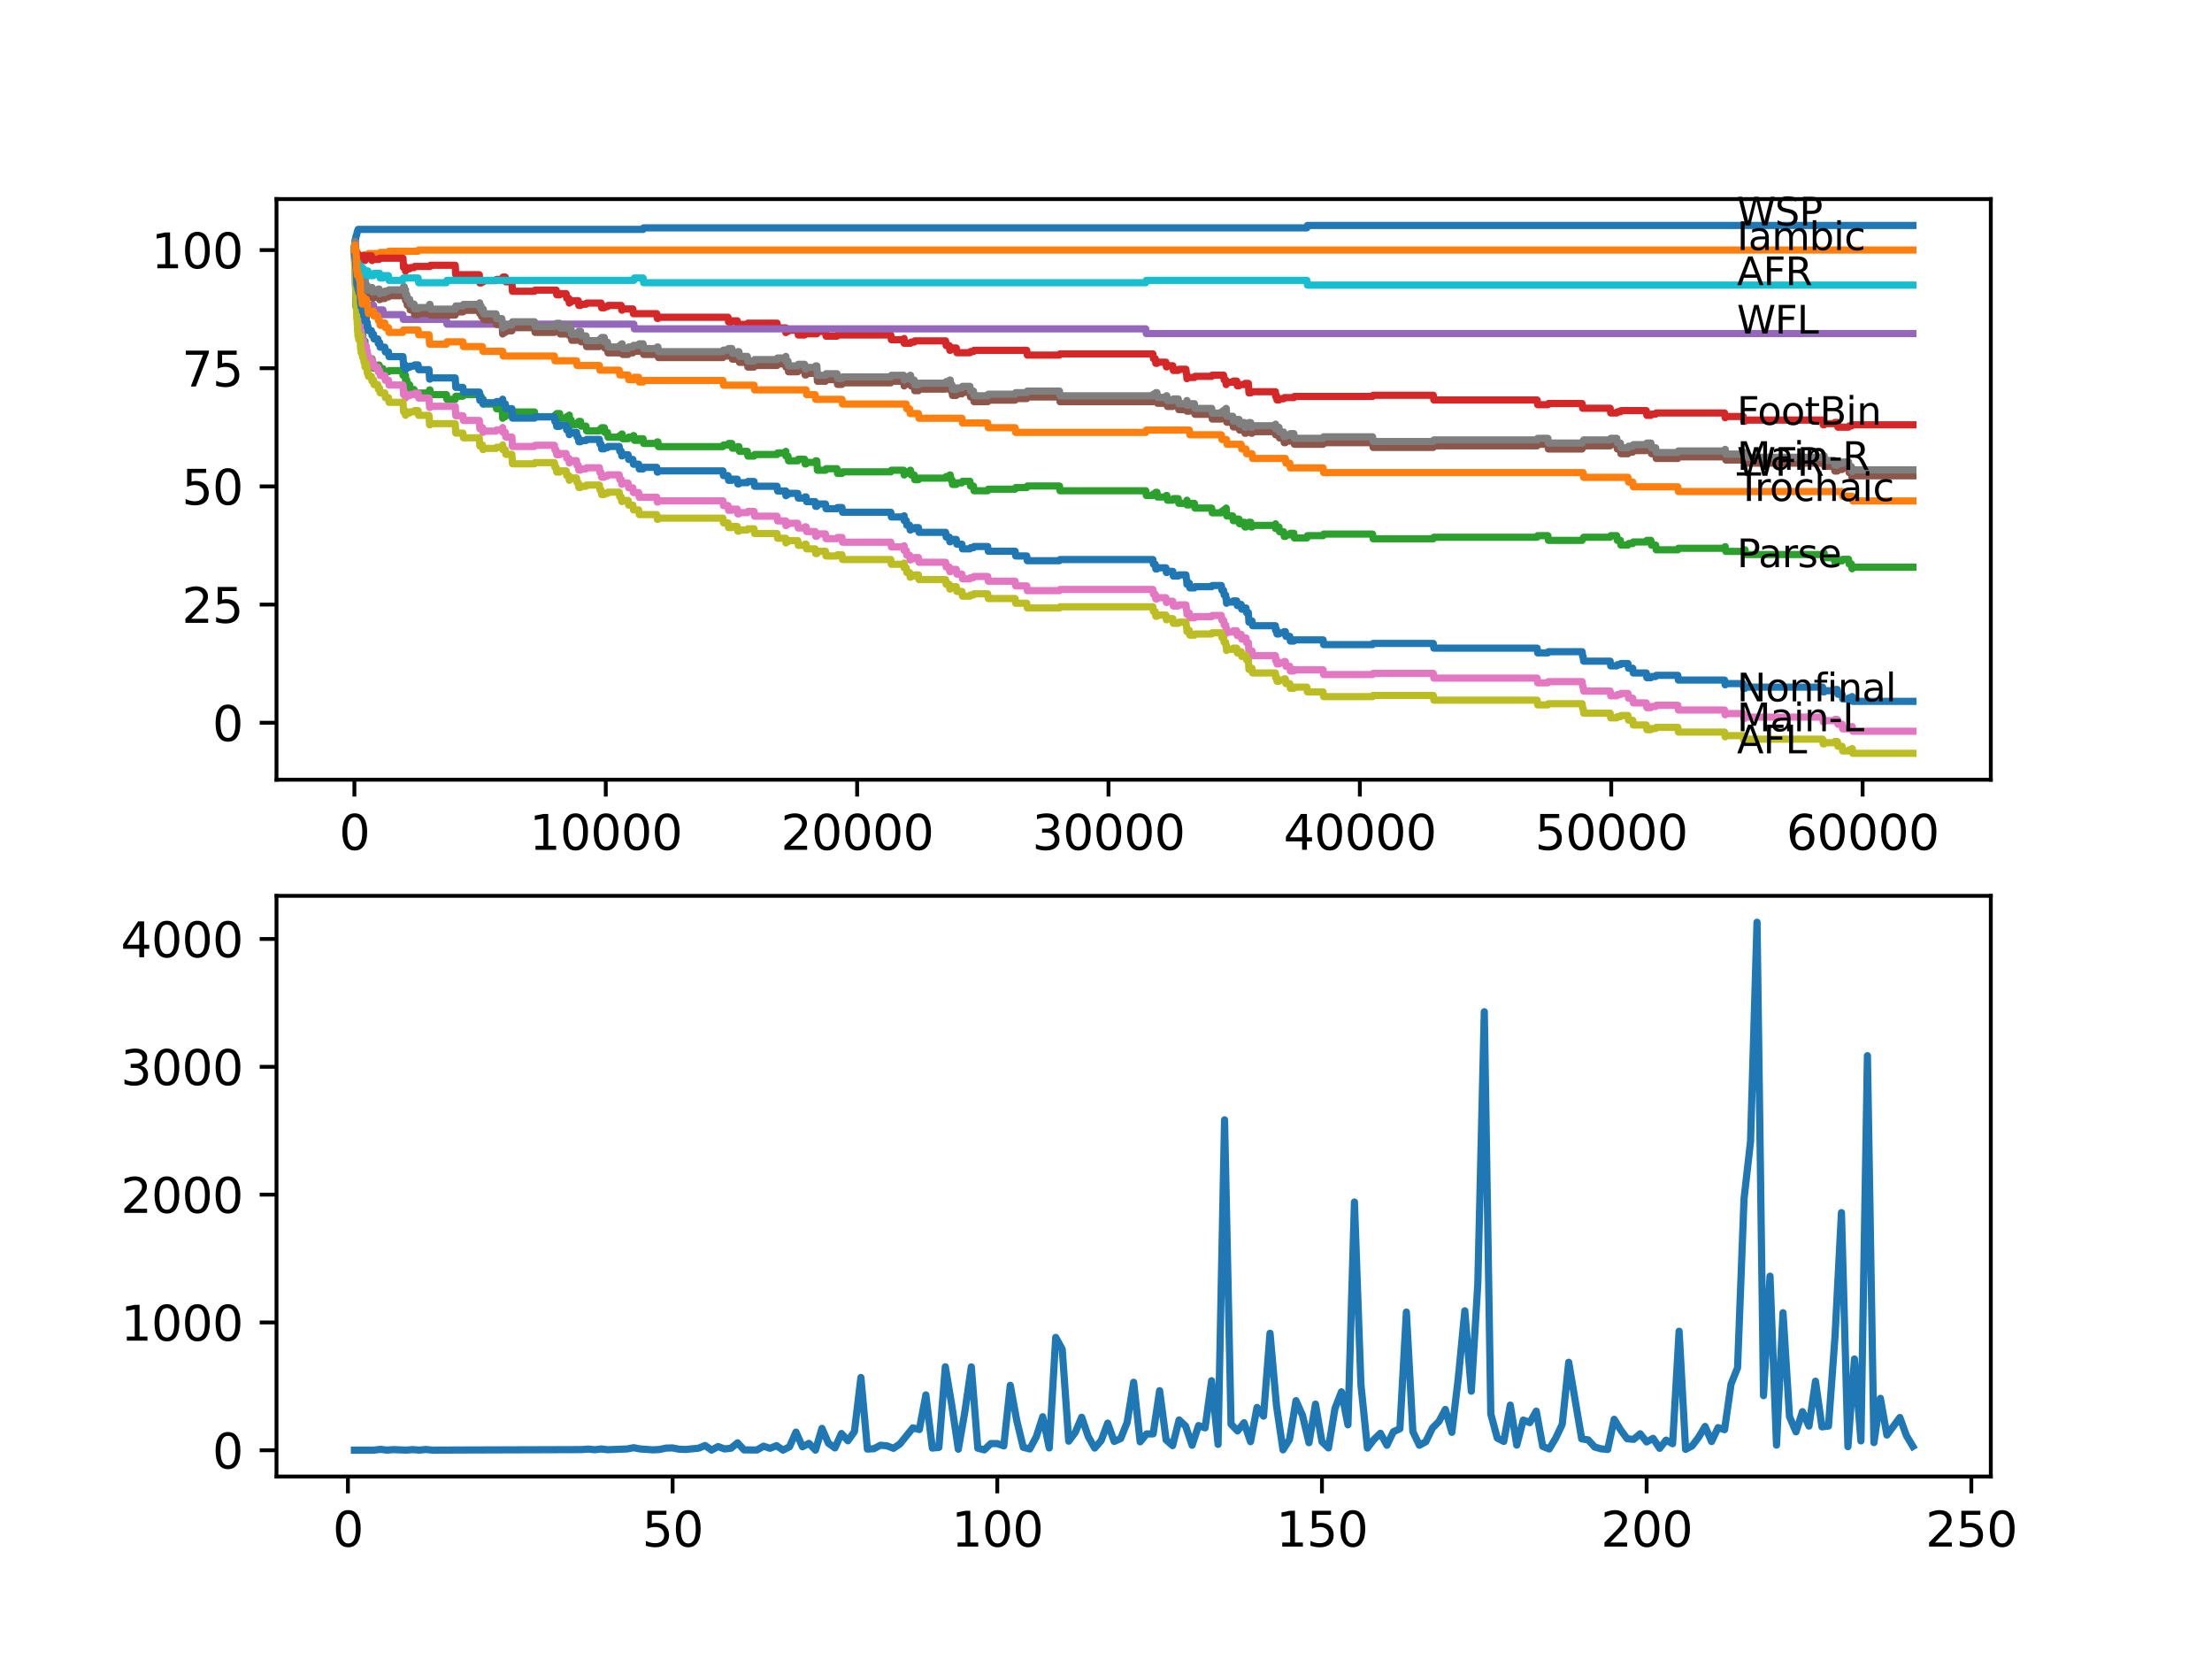 <?xml version="1.0" encoding="utf-8" standalone="no"?>
<!DOCTYPE svg PUBLIC "-//W3C//DTD SVG 1.1//EN"
  "http://www.w3.org/Graphics/SVG/1.1/DTD/svg11.dtd">
<svg xmlns:xlink="http://www.w3.org/1999/xlink" width="460.8pt" height="345.6pt" viewBox="0 0 460.8 345.6" xmlns="http://www.w3.org/2000/svg" version="1.1">
 <defs>
  <style type="text/css">*{stroke-linejoin: round; stroke-linecap: butt}</style>
 </defs>
 <g id="figure_1">
  <g id="patch_1">
   <path d="M 0 345.6 
L 460.8 345.6 
L 460.8 0 
L 0 0 
z
" style="fill: #ffffff"/>
  </g>
  <g id="axes_1">
   <g id="patch_2">
    <path d="M 57.6 162.432 
L 414.72 162.432 
L 414.72 41.472 
L 57.6 41.472 
z
" style="fill: #ffffff"/>
   </g>
   <g id="matplotlib.axis_1">
    <g id="xtick_1">
     <g id="line2d_1">
      <defs>
       <path id="mfdff184042" d="M 0 0 
L 0 3.5 
" style="stroke: #000000; stroke-width: 0.8"/>
      </defs>
      <g>
       <use xlink:href="#mfdff184042" x="73.827" y="162.432" style="stroke: #000000; stroke-width: 0.8"/>
      </g>
     </g>
     <g id="text_1">
      <!-- 0 -->
      <g transform="translate(70.646 177.03)scale(0.1 -0.1)">
       <defs>
        <path id="DejaVuSans-30" d="M 2034 4250 
Q 1547 4250 1301 3770 
Q 1056 3291 1056 2328 
Q 1056 1369 1301 889 
Q 1547 409 2034 409 
Q 2525 409 2770 889 
Q 3016 1369 3016 2328 
Q 3016 3291 2770 3770 
Q 2525 4250 2034 4250 
z
M 2034 4750 
Q 2819 4750 3233 4129 
Q 3647 3509 3647 2328 
Q 3647 1150 3233 529 
Q 2819 -91 2034 -91 
Q 1250 -91 836 529 
Q 422 1150 422 2328 
Q 422 3509 836 4129 
Q 1250 4750 2034 4750 
z
" transform="scale(0.016)"/>
       </defs>
       <use xlink:href="#DejaVuSans-30"/>
      </g>
     </g>
    </g>
    <g id="xtick_2">
     <g id="line2d_2">
      <g>
       <use xlink:href="#mfdff184042" x="126.192" y="162.432" style="stroke: #000000; stroke-width: 0.8"/>
      </g>
     </g>
     <g id="text_2">
      <!-- 10000 -->
      <g transform="translate(110.286 177.03)scale(0.1 -0.1)">
       <defs>
        <path id="DejaVuSans-31" d="M 794 531 
L 1825 531 
L 1825 4091 
L 703 3866 
L 703 4441 
L 1819 4666 
L 2450 4666 
L 2450 531 
L 3481 531 
L 3481 0 
L 794 0 
L 794 531 
z
" transform="scale(0.016)"/>
       </defs>
       <use xlink:href="#DejaVuSans-31"/>
       <use xlink:href="#DejaVuSans-30" x="63.623"/>
       <use xlink:href="#DejaVuSans-30" x="127.246"/>
       <use xlink:href="#DejaVuSans-30" x="190.869"/>
       <use xlink:href="#DejaVuSans-30" x="254.492"/>
      </g>
     </g>
    </g>
    <g id="xtick_3">
     <g id="line2d_3">
      <g>
       <use xlink:href="#mfdff184042" x="178.556" y="162.432" style="stroke: #000000; stroke-width: 0.8"/>
      </g>
     </g>
     <g id="text_3">
      <!-- 20000 -->
      <g transform="translate(162.65 177.03)scale(0.1 -0.1)">
       <defs>
        <path id="DejaVuSans-32" d="M 1228 531 
L 3431 531 
L 3431 0 
L 469 0 
L 469 531 
Q 828 903 1448 1529 
Q 2069 2156 2228 2338 
Q 2531 2678 2651 2914 
Q 2772 3150 2772 3378 
Q 2772 3750 2511 3984 
Q 2250 4219 1831 4219 
Q 1534 4219 1204 4116 
Q 875 4013 500 3803 
L 500 4441 
Q 881 4594 1212 4672 
Q 1544 4750 1819 4750 
Q 2544 4750 2975 4387 
Q 3406 4025 3406 3419 
Q 3406 3131 3298 2873 
Q 3191 2616 2906 2266 
Q 2828 2175 2409 1742 
Q 1991 1309 1228 531 
z
" transform="scale(0.016)"/>
       </defs>
       <use xlink:href="#DejaVuSans-32"/>
       <use xlink:href="#DejaVuSans-30" x="63.623"/>
       <use xlink:href="#DejaVuSans-30" x="127.246"/>
       <use xlink:href="#DejaVuSans-30" x="190.869"/>
       <use xlink:href="#DejaVuSans-30" x="254.492"/>
      </g>
     </g>
    </g>
    <g id="xtick_4">
     <g id="line2d_4">
      <g>
       <use xlink:href="#mfdff184042" x="230.921" y="162.432" style="stroke: #000000; stroke-width: 0.8"/>
      </g>
     </g>
     <g id="text_4">
      <!-- 30000 -->
      <g transform="translate(215.015 177.03)scale(0.1 -0.1)">
       <defs>
        <path id="DejaVuSans-33" d="M 2597 2516 
Q 3050 2419 3304 2112 
Q 3559 1806 3559 1356 
Q 3559 666 3084 287 
Q 2609 -91 1734 -91 
Q 1441 -91 1130 -33 
Q 819 25 488 141 
L 488 750 
Q 750 597 1062 519 
Q 1375 441 1716 441 
Q 2309 441 2620 675 
Q 2931 909 2931 1356 
Q 2931 1769 2642 2001 
Q 2353 2234 1838 2234 
L 1294 2234 
L 1294 2753 
L 1863 2753 
Q 2328 2753 2575 2939 
Q 2822 3125 2822 3475 
Q 2822 3834 2567 4026 
Q 2313 4219 1838 4219 
Q 1578 4219 1281 4162 
Q 984 4106 628 3988 
L 628 4550 
Q 988 4650 1302 4700 
Q 1616 4750 1894 4750 
Q 2613 4750 3031 4423 
Q 3450 4097 3450 3541 
Q 3450 3153 3228 2886 
Q 3006 2619 2597 2516 
z
" transform="scale(0.016)"/>
       </defs>
       <use xlink:href="#DejaVuSans-33"/>
       <use xlink:href="#DejaVuSans-30" x="63.623"/>
       <use xlink:href="#DejaVuSans-30" x="127.246"/>
       <use xlink:href="#DejaVuSans-30" x="190.869"/>
       <use xlink:href="#DejaVuSans-30" x="254.492"/>
      </g>
     </g>
    </g>
    <g id="xtick_5">
     <g id="line2d_5">
      <g>
       <use xlink:href="#mfdff184042" x="283.285" y="162.432" style="stroke: #000000; stroke-width: 0.8"/>
      </g>
     </g>
     <g id="text_5">
      <!-- 40000 -->
      <g transform="translate(267.379 177.03)scale(0.1 -0.1)">
       <defs>
        <path id="DejaVuSans-34" d="M 2419 4116 
L 825 1625 
L 2419 1625 
L 2419 4116 
z
M 2253 4666 
L 3047 4666 
L 3047 1625 
L 3713 1625 
L 3713 1100 
L 3047 1100 
L 3047 0 
L 2419 0 
L 2419 1100 
L 313 1100 
L 313 1709 
L 2253 4666 
z
" transform="scale(0.016)"/>
       </defs>
       <use xlink:href="#DejaVuSans-34"/>
       <use xlink:href="#DejaVuSans-30" x="63.623"/>
       <use xlink:href="#DejaVuSans-30" x="127.246"/>
       <use xlink:href="#DejaVuSans-30" x="190.869"/>
       <use xlink:href="#DejaVuSans-30" x="254.492"/>
      </g>
     </g>
    </g>
    <g id="xtick_6">
     <g id="line2d_6">
      <g>
       <use xlink:href="#mfdff184042" x="335.65" y="162.432" style="stroke: #000000; stroke-width: 0.8"/>
      </g>
     </g>
     <g id="text_6">
      <!-- 50000 -->
      <g transform="translate(319.744 177.03)scale(0.1 -0.1)">
       <defs>
        <path id="DejaVuSans-35" d="M 691 4666 
L 3169 4666 
L 3169 4134 
L 1269 4134 
L 1269 2991 
Q 1406 3038 1543 3061 
Q 1681 3084 1819 3084 
Q 2600 3084 3056 2656 
Q 3513 2228 3513 1497 
Q 3513 744 3044 326 
Q 2575 -91 1722 -91 
Q 1428 -91 1123 -41 
Q 819 9 494 109 
L 494 744 
Q 775 591 1075 516 
Q 1375 441 1709 441 
Q 2250 441 2565 725 
Q 2881 1009 2881 1497 
Q 2881 1984 2565 2268 
Q 2250 2553 1709 2553 
Q 1456 2553 1204 2497 
Q 953 2441 691 2322 
L 691 4666 
z
" transform="scale(0.016)"/>
       </defs>
       <use xlink:href="#DejaVuSans-35"/>
       <use xlink:href="#DejaVuSans-30" x="63.623"/>
       <use xlink:href="#DejaVuSans-30" x="127.246"/>
       <use xlink:href="#DejaVuSans-30" x="190.869"/>
       <use xlink:href="#DejaVuSans-30" x="254.492"/>
      </g>
     </g>
    </g>
    <g id="xtick_7">
     <g id="line2d_7">
      <g>
       <use xlink:href="#mfdff184042" x="388.014" y="162.432" style="stroke: #000000; stroke-width: 0.8"/>
      </g>
     </g>
     <g id="text_7">
      <!-- 60000 -->
      <g transform="translate(372.108 177.03)scale(0.1 -0.1)">
       <defs>
        <path id="DejaVuSans-36" d="M 2113 2584 
Q 1688 2584 1439 2293 
Q 1191 2003 1191 1497 
Q 1191 994 1439 701 
Q 1688 409 2113 409 
Q 2538 409 2786 701 
Q 3034 994 3034 1497 
Q 3034 2003 2786 2293 
Q 2538 2584 2113 2584 
z
M 3366 4563 
L 3366 3988 
Q 3128 4100 2886 4159 
Q 2644 4219 2406 4219 
Q 1781 4219 1451 3797 
Q 1122 3375 1075 2522 
Q 1259 2794 1537 2939 
Q 1816 3084 2150 3084 
Q 2853 3084 3261 2657 
Q 3669 2231 3669 1497 
Q 3669 778 3244 343 
Q 2819 -91 2113 -91 
Q 1303 -91 875 529 
Q 447 1150 447 2328 
Q 447 3434 972 4092 
Q 1497 4750 2381 4750 
Q 2619 4750 2861 4703 
Q 3103 4656 3366 4563 
z
" transform="scale(0.016)"/>
       </defs>
       <use xlink:href="#DejaVuSans-36"/>
       <use xlink:href="#DejaVuSans-30" x="63.623"/>
       <use xlink:href="#DejaVuSans-30" x="127.246"/>
       <use xlink:href="#DejaVuSans-30" x="190.869"/>
       <use xlink:href="#DejaVuSans-30" x="254.492"/>
      </g>
     </g>
    </g>
   </g>
   <g id="matplotlib.axis_2">
    <g id="ytick_1">
     <g id="line2d_8">
      <defs>
       <path id="mf43f6a90f6" d="M 0 0 
L -3.5 0 
" style="stroke: #000000; stroke-width: 0.8"/>
      </defs>
      <g>
       <use xlink:href="#mf43f6a90f6" x="57.6" y="150.566" style="stroke: #000000; stroke-width: 0.8"/>
      </g>
     </g>
     <g id="text_8">
      <!-- 0 -->
      <g transform="translate(44.237 154.365)scale(0.1 -0.1)">
       <use xlink:href="#DejaVuSans-30"/>
      </g>
     </g>
    </g>
    <g id="ytick_2">
     <g id="line2d_9">
      <g>
       <use xlink:href="#mf43f6a90f6" x="57.6" y="125.947" style="stroke: #000000; stroke-width: 0.8"/>
      </g>
     </g>
     <g id="text_9">
      <!-- 25 -->
      <g transform="translate(37.875 129.746)scale(0.1 -0.1)">
       <use xlink:href="#DejaVuSans-32"/>
       <use xlink:href="#DejaVuSans-35" x="63.623"/>
      </g>
     </g>
    </g>
    <g id="ytick_3">
     <g id="line2d_10">
      <g>
       <use xlink:href="#mf43f6a90f6" x="57.6" y="101.328" style="stroke: #000000; stroke-width: 0.8"/>
      </g>
     </g>
     <g id="text_10">
      <!-- 50 -->
      <g transform="translate(37.875 105.128)scale(0.1 -0.1)">
       <use xlink:href="#DejaVuSans-35"/>
       <use xlink:href="#DejaVuSans-30" x="63.623"/>
      </g>
     </g>
    </g>
    <g id="ytick_4">
     <g id="line2d_11">
      <g>
       <use xlink:href="#mf43f6a90f6" x="57.6" y="76.71" style="stroke: #000000; stroke-width: 0.8"/>
      </g>
     </g>
     <g id="text_11">
      <!-- 75 -->
      <g transform="translate(37.875 80.509)scale(0.1 -0.1)">
       <defs>
        <path id="DejaVuSans-37" d="M 525 4666 
L 3525 4666 
L 3525 4397 
L 1831 0 
L 1172 0 
L 2766 4134 
L 525 4134 
L 525 4666 
z
" transform="scale(0.016)"/>
       </defs>
       <use xlink:href="#DejaVuSans-37"/>
       <use xlink:href="#DejaVuSans-35" x="63.623"/>
      </g>
     </g>
    </g>
    <g id="ytick_5">
     <g id="line2d_12">
      <g>
       <use xlink:href="#mf43f6a90f6" x="57.6" y="52.091" style="stroke: #000000; stroke-width: 0.8"/>
      </g>
     </g>
     <g id="text_12">
      <!-- 100 -->
      <g transform="translate(31.512 55.89)scale(0.1 -0.1)">
       <use xlink:href="#DejaVuSans-31"/>
       <use xlink:href="#DejaVuSans-30" x="63.623"/>
       <use xlink:href="#DejaVuSans-30" x="127.246"/>
      </g>
     </g>
    </g>
   </g>
   <g id="line2d_13">
    <path d="M 73.833 52.091 
L 73.974 49.957 
L 74.063 49.957 
L 74.184 49.104 
L 74.246 49.104 
L 74.362 48.611 
L 74.367 48.611 
L 74.482 48.119 
L 74.487 48.119 
L 74.602 47.791 
L 133.968 47.791 
L 134.083 47.463 
L 272.247 47.463 
L 272.362 46.97 
L 398.487 46.97 
L 398.487 46.97 
" clip-path="url(#pf49405405c)" style="fill: none; stroke: #1f77b4; stroke-width: 1.5; stroke-linecap: square"/>
   </g>
   <g id="line2d_14">
    <path d="M 73.833 52.091 
L 73.859 53.076 
L 73.937 52.583 
L 74.042 50.614 
L 74.053 51.599 
L 74.063 51.599 
L 74.178 53.322 
L 74.199 53.322 
L 74.314 52.337 
L 74.32 52.337 
L 74.388 54.307 
L 74.435 53.814 
L 74.487 53.814 
L 74.524 54.799 
L 74.597 53.814 
L 74.733 53.814 
L 74.786 54.799 
L 74.843 53.814 
L 75.226 53.814 
L 75.341 53.568 
L 75.419 53.568 
L 75.535 53.322 
L 75.713 53.322 
L 75.828 53.076 
L 76.634 53.076 
L 76.749 52.829 
L 79.085 52.829 
L 79.2 52.583 
L 80.923 52.583 
L 81.038 52.337 
L 87.102 52.337 
L 87.217 52.091 
L 398.487 52.091 
L 398.487 52.091 
" clip-path="url(#pf49405405c)" style="fill: none; stroke: #ff7f0e; stroke-width: 1.5; stroke-linecap: square"/>
   </g>
   <g id="line2d_15">
    <path d="M 73.833 53.076 
L 73.958 56.03 
L 73.964 56.03 
L 74.095 59.969 
L 74.11 59.969 
L 74.147 63.908 
L 74.231 62.595 
L 74.246 62.595 
L 74.273 62.102 
L 74.288 64.072 
L 74.341 63.744 
L 74.367 63.744 
L 74.388 63.251 
L 74.445 65.221 
L 74.461 65.221 
L 74.524 64.564 
L 74.529 65.549 
L 74.566 65.549 
L 74.576 65.549 
L 74.681 66.534 
L 74.686 66.206 
L 74.77 66.206 
L 74.89 68.175 
L 74.906 68.175 
L 75 69.16 
L 75.016 68.832 
L 75.042 68.832 
L 75.142 68.175 
L 75.147 69.16 
L 75.226 69.16 
L 75.341 68.914 
L 75.419 68.914 
L 75.425 68.667 
L 75.43 69.652 
L 75.514 69.652 
L 75.576 69.652 
L 75.697 71.622 
L 75.713 71.622 
L 75.828 71.376 
L 76.016 71.376 
L 76.032 71.047 
L 76.058 74.002 
L 76.084 74.002 
L 76.221 74.002 
L 76.299 74.986 
L 76.331 74.658 
L 76.488 74.658 
L 76.493 74.33 
L 76.498 75.315 
L 76.587 75.315 
L 76.634 75.315 
L 76.749 75.068 
L 77.378 75.068 
L 77.493 74.74 
L 77.519 74.74 
L 77.634 75.725 
L 77.802 75.725 
L 77.807 76.71 
L 77.912 76.381 
L 78.703 76.381 
L 78.818 76.053 
L 78.991 76.053 
L 79.085 77.038 
L 79.101 76.792 
L 79.771 76.792 
L 79.886 77.776 
L 80.158 77.776 
L 80.274 77.448 
L 80.923 77.448 
L 81.038 77.202 
L 83.902 77.202 
L 83.95 78.187 
L 84.012 77.858 
L 84.128 77.53 
L 84.217 77.53 
L 84.332 78.515 
L 84.4 78.515 
L 84.478 78.187 
L 84.484 79.171 
L 84.499 79.171 
L 84.735 79.171 
L 84.85 80.156 
L 85.337 80.156 
L 85.452 81.141 
L 86.254 81.141 
L 86.369 82.126 
L 87.102 82.126 
L 87.217 81.88 
L 89.369 81.88 
L 89.49 81.223 
L 89.573 81.223 
L 89.689 82.208 
L 92.993 82.208 
L 93.108 83.193 
L 94.826 83.193 
L 94.946 82.536 
L 96.433 82.536 
L 96.548 82.208 
L 99.847 82.208 
L 99.931 81.88 
L 99.936 82.864 
L 99.952 82.536 
L 100.219 82.536 
L 100.334 83.521 
L 100.491 83.521 
L 100.607 83.193 
L 100.67 83.193 
L 100.785 84.177 
L 103.33 84.177 
L 103.445 85.162 
L 104.544 85.162 
L 104.66 86.147 
L 104.665 86.147 
L 104.717 87.132 
L 104.775 86.803 
L 105.262 86.803 
L 105.377 86.475 
L 106.634 86.475 
L 106.754 85.819 
L 111.352 85.819 
L 111.467 86.803 
L 115.489 86.803 
L 115.604 86.475 
L 115.86 86.475 
L 115.976 86.147 
L 116.588 86.147 
L 116.704 87.132 
L 117.939 87.132 
L 118.055 86.803 
L 118.505 86.803 
L 118.594 86.475 
L 118.599 87.46 
L 118.604 87.46 
L 118.992 87.46 
L 119.107 88.445 
L 120.102 88.445 
L 120.217 88.116 
L 120.463 88.116 
L 120.578 87.788 
L 120.94 87.788 
L 121.055 88.773 
L 122.081 88.773 
L 122.197 89.758 
L 124.867 89.758 
L 124.982 89.429 
L 125.213 89.429 
L 125.328 89.101 
L 125.883 89.101 
L 125.998 90.086 
L 126.553 90.086 
L 126.668 91.071 
L 128.993 91.071 
L 129.109 90.742 
L 129.418 90.742 
L 129.533 90.414 
L 129.606 90.414 
L 129.721 91.399 
L 130.847 91.399 
L 130.962 91.071 
L 131.837 91.071 
L 131.952 90.742 
L 132.041 90.742 
L 132.156 91.727 
L 133.052 91.727 
L 133.167 91.399 
L 133.968 91.399 
L 134.083 92.384 
L 136.817 92.384 
L 136.932 92.055 
L 137.058 92.055 
L 137.173 93.04 
L 150.594 93.04 
L 150.709 92.712 
L 151.662 92.712 
L 151.777 92.384 
L 152.453 92.384 
L 152.568 93.368 
L 153.579 93.368 
L 153.694 93.04 
L 153.929 93.04 
L 154.045 94.025 
L 155.684 94.025 
L 155.799 95.01 
L 157.082 95.01 
L 157.197 94.681 
L 161.873 94.681 
L 161.988 94.353 
L 163.695 94.353 
L 163.711 94.025 
L 163.716 95.01 
L 163.795 95.01 
L 164.151 95.01 
L 164.266 95.994 
L 166.183 95.994 
L 166.298 95.666 
L 167.612 95.666 
L 167.727 96.651 
L 167.921 96.651 
L 168.036 96.323 
L 169.812 96.323 
L 169.927 95.994 
L 170.162 95.994 
L 170.283 97.964 
L 171.964 97.964 
L 172.079 97.636 
L 174.357 97.636 
L 174.472 98.62 
L 175.399 98.62 
L 175.514 98.292 
L 185.568 98.292 
L 185.683 97.964 
L 188.26 97.964 
L 188.349 98.949 
L 188.37 98.62 
L 188.788 98.62 
L 188.904 98.292 
L 189.485 98.292 
L 189.6 97.964 
L 189.689 97.964 
L 189.804 98.949 
L 190.448 98.949 
L 190.564 99.933 
L 191.328 99.933 
L 191.443 99.605 
L 196.989 99.605 
L 197.104 99.277 
L 197.753 99.277 
L 197.868 98.949 
L 197.957 98.949 
L 198.073 99.933 
L 198.308 99.933 
L 198.424 100.918 
L 199.214 100.918 
L 199.329 100.59 
L 200.387 100.59 
L 200.502 100.262 
L 202.058 100.262 
L 202.173 101.246 
L 202.791 101.246 
L 202.906 102.231 
L 205.76 102.231 
L 205.875 101.903 
L 211.473 101.903 
L 211.588 101.575 
L 213.892 101.575 
L 214.007 101.246 
L 220.71 101.246 
L 220.825 102.231 
L 238.676 102.231 
L 238.791 103.216 
L 240.163 103.216 
L 240.278 102.888 
L 240.661 102.888 
L 240.776 102.559 
L 241.022 102.559 
L 241.137 103.544 
L 242.871 103.544 
L 242.986 103.216 
L 243.08 103.216 
L 243.195 104.201 
L 244.316 104.201 
L 244.431 103.872 
L 245.447 103.872 
L 245.562 104.857 
L 247.049 104.857 
L 247.164 104.529 
L 247.206 104.529 
L 247.259 104.201 
L 247.264 105.185 
L 247.306 105.185 
L 247.756 105.185 
L 247.871 104.857 
L 248.819 104.857 
L 248.934 105.842 
L 252.422 105.842 
L 252.537 106.827 
L 254.427 106.827 
L 254.543 106.498 
L 254.893 106.498 
L 255.009 106.17 
L 255.318 106.17 
L 255.433 105.842 
L 255.448 105.842 
L 255.564 107.483 
L 256.805 107.483 
L 256.92 108.468 
L 257.637 108.468 
L 257.752 108.14 
L 258.109 108.14 
L 258.224 109.124 
L 258.554 109.124 
L 258.669 108.796 
L 259.229 108.796 
L 259.344 109.781 
L 259.57 109.781 
L 259.685 109.453 
L 260.057 109.453 
L 260.177 108.796 
L 260.549 108.796 
L 260.664 109.781 
L 260.816 109.781 
L 260.931 109.453 
L 265.691 109.453 
L 265.728 109.124 
L 265.733 110.109 
L 265.79 110.109 
L 265.906 110.109 
L 266.021 109.781 
L 266.435 109.781 
L 266.55 110.766 
L 267.409 110.766 
L 267.524 111.75 
L 267.765 111.75 
L 267.88 111.422 
L 268.691 111.422 
L 268.807 111.094 
L 269.535 111.094 
L 269.65 112.079 
L 272.247 112.079 
L 272.362 111.586 
L 275.624 111.586 
L 275.74 111.258 
L 285.93 111.258 
L 286.045 112.243 
L 298.581 112.243 
L 298.696 111.914 
L 320.213 111.914 
L 320.328 111.586 
L 322.449 111.586 
L 322.564 112.571 
L 329.581 112.571 
L 329.696 112.243 
L 329.79 112.243 
L 329.906 111.914 
L 335.425 111.914 
L 335.54 111.586 
L 336.802 111.586 
L 336.917 112.571 
L 337.556 112.571 
L 337.671 113.556 
L 339.137 113.556 
L 339.253 113.227 
L 340.127 113.227 
L 340.242 112.899 
L 342.955 112.899 
L 343.07 112.571 
L 343.913 112.571 
L 344.028 113.556 
L 344.903 113.556 
L 345.018 114.54 
L 349.521 114.54 
L 349.636 114.212 
L 359.256 114.212 
L 359.371 113.884 
L 359.402 113.884 
L 359.518 114.869 
L 363.141 114.869 
L 363.256 114.54 
L 363.524 114.54 
L 363.639 115.525 
L 379.688 115.525 
L 379.804 115.197 
L 380.003 115.197 
L 380.118 116.182 
L 382.129 116.182 
L 382.244 117.166 
L 382.752 117.166 
L 382.867 116.838 
L 383.752 116.838 
L 383.867 116.51 
L 385.092 116.51 
L 385.208 117.495 
L 385.695 117.495 
L 385.81 118.479 
L 385.852 118.479 
L 385.967 118.151 
L 398.487 118.151 
L 398.487 118.151 
" clip-path="url(#pf49405405c)" style="fill: none; stroke: #2ca02c; stroke-width: 1.5; stroke-linecap: square"/>
   </g>
   <g id="line2d_16">
    <path d="M 73.833 51.763 
L 73.896 51.763 
L 74.006 54.224 
L 74.016 53.978 
L 74.089 52.797 
L 74.115 54.52 
L 74.121 54.274 
L 74.131 54.274 
L 74.257 53.535 
L 74.273 53.535 
L 74.398 52.797 
L 74.524 52.797 
L 74.576 53.781 
L 74.634 53.535 
L 74.681 53.535 
L 74.733 54.52 
L 74.791 54.028 
L 74.817 54.028 
L 74.938 53.535 
L 75.142 53.535 
L 75.257 53.289 
L 76.016 53.289 
L 76.032 54.274 
L 76.126 53.781 
L 76.221 53.781 
L 76.336 53.535 
L 76.493 53.535 
L 76.608 53.289 
L 77.378 53.289 
L 77.493 54.274 
L 77.519 54.274 
L 77.634 54.028 
L 78.991 54.028 
L 79.106 53.781 
L 83.95 53.781 
L 84.07 55.751 
L 84.217 55.751 
L 84.332 55.505 
L 84.4 55.505 
L 84.478 56.489 
L 84.51 56.243 
L 84.735 56.243 
L 84.85 55.997 
L 85.337 55.997 
L 85.452 55.751 
L 86.254 55.751 
L 86.369 55.505 
L 89.573 55.505 
L 89.689 55.258 
L 94.826 55.258 
L 94.946 57.228 
L 99.847 57.228 
L 99.963 58.951 
L 100.219 58.951 
L 100.334 58.705 
L 100.67 58.705 
L 100.785 58.459 
L 103.33 58.459 
L 103.445 58.213 
L 104.544 58.213 
L 104.66 57.967 
L 104.665 57.967 
L 104.78 57.72 
L 105.262 57.72 
L 105.377 58.705 
L 106.634 58.705 
L 106.754 60.675 
L 111.352 60.675 
L 111.467 60.428 
L 115.86 60.428 
L 115.976 61.413 
L 116.588 61.413 
L 116.704 61.167 
L 117.939 61.167 
L 118.055 62.152 
L 118.505 62.152 
L 118.594 63.136 
L 118.615 62.89 
L 118.992 62.89 
L 119.107 62.644 
L 120.463 62.644 
L 120.578 63.629 
L 120.94 63.629 
L 121.055 63.383 
L 122.081 63.383 
L 122.197 63.136 
L 125.213 63.136 
L 125.328 64.121 
L 125.883 64.121 
L 125.998 63.875 
L 126.553 63.875 
L 126.668 63.629 
L 129.418 63.629 
L 129.533 64.614 
L 129.606 64.614 
L 129.721 64.367 
L 131.837 64.367 
L 131.952 65.352 
L 136.817 65.352 
L 136.932 66.337 
L 137.058 66.337 
L 137.173 66.091 
L 151.662 66.091 
L 151.777 67.075 
L 152.453 67.075 
L 152.568 66.829 
L 153.579 66.829 
L 153.694 67.814 
L 153.929 67.814 
L 154.045 67.568 
L 155.684 67.568 
L 155.799 67.322 
L 161.873 67.322 
L 161.988 68.306 
L 163.695 68.306 
L 163.711 69.291 
L 163.805 69.045 
L 164.151 69.045 
L 164.266 68.799 
L 166.183 68.799 
L 166.298 69.784 
L 167.612 69.784 
L 167.727 69.537 
L 170.162 69.537 
L 170.283 69.045 
L 171.964 69.045 
L 172.079 70.03 
L 174.357 70.03 
L 174.472 69.784 
L 185.568 69.784 
L 185.683 70.768 
L 188.26 70.768 
L 188.349 70.522 
L 188.354 71.507 
L 189.689 71.507 
L 189.804 71.261 
L 190.448 71.261 
L 190.564 71.014 
L 196.989 71.014 
L 197.104 71.999 
L 197.753 71.999 
L 197.868 72.984 
L 197.957 72.984 
L 198.073 72.738 
L 198.308 72.738 
L 198.424 72.492 
L 199.214 72.492 
L 199.329 73.476 
L 202.058 73.476 
L 202.173 73.23 
L 202.791 73.23 
L 202.906 72.984 
L 213.892 72.984 
L 214.007 73.969 
L 220.71 73.969 
L 220.825 73.723 
L 240.163 73.723 
L 240.278 74.707 
L 240.661 74.707 
L 240.776 75.692 
L 241.022 75.692 
L 241.137 75.446 
L 242.871 75.446 
L 242.986 76.431 
L 243.08 76.431 
L 243.195 76.184 
L 244.316 76.184 
L 244.431 77.169 
L 245.447 77.169 
L 245.562 76.923 
L 247.049 76.923 
L 247.164 77.908 
L 247.206 77.908 
L 247.259 78.892 
L 247.316 78.646 
L 248.819 78.646 
L 248.934 78.4 
L 252.422 78.4 
L 252.537 78.154 
L 254.893 78.154 
L 255.009 79.139 
L 255.318 79.139 
L 255.433 80.123 
L 255.448 80.123 
L 255.569 79.631 
L 256.805 79.631 
L 256.92 79.385 
L 257.637 79.385 
L 257.752 80.37 
L 258.109 80.37 
L 258.224 80.123 
L 259.229 80.123 
L 259.344 79.877 
L 260.057 79.877 
L 260.177 81.847 
L 260.549 81.847 
L 260.664 81.601 
L 265.691 81.601 
L 265.728 82.585 
L 265.801 82.339 
L 265.906 82.339 
L 266.021 83.324 
L 266.435 83.324 
L 266.55 83.078 
L 267.409 83.078 
L 267.524 82.831 
L 269.535 82.831 
L 269.65 82.585 
L 285.93 82.585 
L 286.045 82.339 
L 298.581 82.339 
L 298.696 83.324 
L 320.213 83.324 
L 320.328 84.309 
L 322.449 84.309 
L 322.564 84.062 
L 329.581 84.062 
L 329.696 85.047 
L 335.425 85.047 
L 335.54 86.032 
L 336.802 86.032 
L 336.917 85.786 
L 337.556 85.786 
L 337.671 85.54 
L 342.955 85.54 
L 343.07 86.524 
L 343.913 86.524 
L 344.028 86.278 
L 344.903 86.278 
L 345.018 86.032 
L 359.256 86.032 
L 359.371 87.017 
L 359.402 87.017 
L 359.518 86.77 
L 363.141 86.77 
L 363.256 87.755 
L 363.524 87.755 
L 363.639 87.509 
L 379.688 87.509 
L 379.804 88.494 
L 380.003 88.494 
L 380.118 88.248 
L 382.129 88.248 
L 382.244 88.001 
L 382.752 88.001 
L 382.867 88.986 
L 385.092 88.986 
L 385.208 88.74 
L 385.695 88.74 
L 385.81 88.494 
L 398.487 88.494 
L 398.487 88.494 
" clip-path="url(#pf49405405c)" style="fill: none; stroke: #d62728; stroke-width: 1.5; stroke-linecap: square"/>
   </g>
   <g id="line2d_17">
    <path d="M 73.833 52.091 
L 73.958 55.045 
L 73.964 55.045 
L 74.063 56.686 
L 74.079 56.358 
L 74.136 56.358 
L 74.173 57.343 
L 74.246 57.015 
L 74.278 57.015 
L 74.398 58.984 
L 74.44 58.984 
L 74.487 59.969 
L 74.55 59.641 
L 75.425 59.641 
L 75.54 60.625 
L 75.576 60.625 
L 75.697 62.595 
L 76.043 62.595 
L 76.158 63.58 
L 77.802 63.58 
L 77.917 64.564 
L 79.771 64.564 
L 79.886 65.549 
L 83.902 65.549 
L 84.018 66.534 
L 92.993 66.534 
L 93.108 67.519 
L 132.041 67.519 
L 132.156 68.503 
L 238.676 68.503 
L 238.791 69.488 
L 398.487 69.488 
L 398.487 69.488 
" clip-path="url(#pf49405405c)" style="fill: none; stroke: #9467bd; stroke-width: 1.5; stroke-linecap: square"/>
   </g>
   <g id="line2d_18">
    <path d="M 73.833 52.091 
L 73.901 52.091 
L 74.006 51.516 
L 74.136 55.866 
L 74.147 55.866 
L 74.273 54.881 
L 74.294 56.522 
L 74.388 56.194 
L 74.461 56.194 
L 74.576 55.866 
L 74.681 56.85 
L 74.686 56.522 
L 74.77 56.522 
L 74.89 58.492 
L 74.906 58.492 
L 75 59.476 
L 75.016 59.148 
L 75.042 59.148 
L 75.142 58.492 
L 75.147 59.476 
L 75.226 59.476 
L 75.341 59.23 
L 75.419 59.23 
L 75.535 58.984 
L 75.713 58.984 
L 75.828 58.738 
L 76.016 58.738 
L 76.032 58.41 
L 76.058 60.379 
L 76.1 60.379 
L 76.221 60.379 
L 76.299 61.364 
L 76.331 61.036 
L 76.488 61.036 
L 76.493 60.707 
L 76.498 61.692 
L 76.587 61.692 
L 76.634 61.692 
L 76.749 61.446 
L 77.378 61.446 
L 77.493 61.118 
L 77.519 61.118 
L 77.634 62.102 
L 77.807 62.102 
L 77.922 61.774 
L 78.703 61.774 
L 78.818 61.446 
L 78.991 61.446 
L 79.085 62.431 
L 79.101 62.185 
L 80.158 62.185 
L 80.274 61.856 
L 80.923 61.856 
L 81.038 61.61 
L 83.95 61.61 
L 84.07 60.954 
L 84.217 60.954 
L 84.332 61.938 
L 84.4 61.938 
L 84.478 61.61 
L 84.484 62.595 
L 84.499 62.595 
L 84.735 62.595 
L 84.85 63.58 
L 85.337 63.58 
L 85.452 64.564 
L 86.254 64.564 
L 86.369 65.549 
L 87.102 65.549 
L 87.217 65.303 
L 89.369 65.303 
L 89.49 64.646 
L 89.573 64.646 
L 89.689 65.631 
L 94.826 65.631 
L 94.946 64.975 
L 96.433 64.975 
L 96.548 64.646 
L 99.847 64.646 
L 99.931 64.318 
L 99.936 65.303 
L 99.952 64.975 
L 100.219 64.975 
L 100.334 65.959 
L 100.491 65.959 
L 100.607 65.631 
L 100.67 65.631 
L 100.785 66.616 
L 103.33 66.616 
L 103.445 67.601 
L 104.544 67.601 
L 104.66 68.585 
L 104.665 68.585 
L 104.717 69.57 
L 104.775 69.242 
L 105.262 69.242 
L 105.377 68.914 
L 106.634 68.914 
L 106.754 68.257 
L 111.352 68.257 
L 111.467 69.242 
L 115.489 69.242 
L 115.604 68.914 
L 115.86 68.914 
L 115.976 68.585 
L 116.588 68.585 
L 116.704 69.57 
L 117.939 69.57 
L 118.055 69.242 
L 118.505 69.242 
L 118.594 68.914 
L 118.599 69.898 
L 118.604 69.898 
L 118.992 69.898 
L 119.107 70.883 
L 120.102 70.883 
L 120.217 70.555 
L 120.463 70.555 
L 120.578 70.227 
L 120.94 70.227 
L 121.055 71.211 
L 122.081 71.211 
L 122.197 72.196 
L 124.867 72.196 
L 124.982 71.868 
L 125.213 71.868 
L 125.328 71.54 
L 125.883 71.54 
L 125.998 72.524 
L 126.553 72.524 
L 126.668 73.509 
L 128.993 73.509 
L 129.109 73.181 
L 129.418 73.181 
L 129.533 72.853 
L 129.606 72.853 
L 129.721 73.837 
L 130.847 73.837 
L 130.962 73.509 
L 131.837 73.509 
L 131.952 73.181 
L 133.052 73.181 
L 133.167 72.853 
L 133.968 72.853 
L 134.083 73.837 
L 136.817 73.837 
L 136.932 73.509 
L 137.058 73.509 
L 137.173 74.494 
L 150.594 74.494 
L 150.709 74.166 
L 151.662 74.166 
L 151.777 73.837 
L 152.453 73.837 
L 152.568 74.822 
L 153.579 74.822 
L 153.694 74.494 
L 153.929 74.494 
L 154.045 75.479 
L 155.684 75.479 
L 155.799 76.463 
L 157.082 76.463 
L 157.197 76.135 
L 161.873 76.135 
L 161.988 75.807 
L 163.695 75.807 
L 163.711 75.479 
L 163.716 76.463 
L 163.795 76.463 
L 164.151 76.463 
L 164.266 77.448 
L 166.183 77.448 
L 166.298 77.12 
L 167.612 77.12 
L 167.727 78.105 
L 167.921 78.105 
L 168.036 77.776 
L 169.812 77.776 
L 169.927 77.448 
L 170.162 77.448 
L 170.283 79.418 
L 171.964 79.418 
L 172.079 79.089 
L 174.357 79.089 
L 174.472 80.074 
L 175.399 80.074 
L 175.514 79.746 
L 185.568 79.746 
L 185.683 79.418 
L 188.26 79.418 
L 188.349 80.402 
L 188.37 80.074 
L 188.788 80.074 
L 188.904 79.746 
L 189.485 79.746 
L 189.6 79.418 
L 189.689 79.418 
L 189.804 80.402 
L 190.448 80.402 
L 190.564 81.387 
L 191.328 81.387 
L 191.443 81.059 
L 196.989 81.059 
L 197.104 80.731 
L 197.753 80.731 
L 197.868 80.402 
L 197.957 80.402 
L 198.073 81.387 
L 198.308 81.387 
L 198.424 82.372 
L 199.214 82.372 
L 199.329 82.044 
L 200.387 82.044 
L 200.502 81.715 
L 202.058 81.715 
L 202.173 82.7 
L 202.791 82.7 
L 202.906 83.685 
L 205.76 83.685 
L 205.875 83.357 
L 211.473 83.357 
L 211.588 83.028 
L 213.892 83.028 
L 214.007 82.7 
L 220.71 82.7 
L 220.825 83.685 
L 240.163 83.685 
L 240.278 83.357 
L 240.661 83.357 
L 240.776 83.028 
L 241.022 83.028 
L 241.137 84.013 
L 242.871 84.013 
L 242.986 83.685 
L 243.08 83.685 
L 243.195 84.67 
L 244.316 84.67 
L 244.431 84.341 
L 245.447 84.341 
L 245.562 85.326 
L 247.049 85.326 
L 247.164 84.998 
L 247.206 84.998 
L 247.259 84.67 
L 247.264 85.654 
L 247.306 85.654 
L 247.756 85.654 
L 247.871 85.326 
L 248.819 85.326 
L 248.934 86.311 
L 252.422 86.311 
L 252.537 87.296 
L 254.427 87.296 
L 254.543 86.967 
L 254.893 86.967 
L 255.009 86.639 
L 255.318 86.639 
L 255.433 86.311 
L 255.448 86.311 
L 255.564 87.952 
L 256.805 87.952 
L 256.92 88.937 
L 257.637 88.937 
L 257.752 88.609 
L 258.109 88.609 
L 258.224 89.593 
L 258.554 89.593 
L 258.669 89.265 
L 259.229 89.265 
L 259.344 90.25 
L 259.57 90.25 
L 259.685 89.922 
L 260.057 89.922 
L 260.177 89.265 
L 260.549 89.265 
L 260.664 90.25 
L 260.816 90.25 
L 260.931 89.922 
L 265.691 89.922 
L 265.728 89.593 
L 265.733 90.578 
L 265.79 90.578 
L 265.906 90.578 
L 266.021 90.25 
L 266.435 90.25 
L 266.55 91.235 
L 267.409 91.235 
L 267.524 92.219 
L 267.765 92.219 
L 267.88 91.891 
L 268.691 91.891 
L 268.807 91.563 
L 269.535 91.563 
L 269.65 92.548 
L 275.624 92.548 
L 275.74 92.219 
L 285.93 92.219 
L 286.045 93.204 
L 298.581 93.204 
L 298.696 92.876 
L 320.213 92.876 
L 320.328 92.548 
L 322.449 92.548 
L 322.564 93.532 
L 329.581 93.532 
L 329.696 93.204 
L 329.79 93.204 
L 329.906 92.876 
L 335.425 92.876 
L 335.54 92.548 
L 336.802 92.548 
L 336.917 93.532 
L 337.556 93.532 
L 337.671 94.517 
L 339.137 94.517 
L 339.253 94.189 
L 340.127 94.189 
L 340.242 93.861 
L 342.955 93.861 
L 343.07 93.532 
L 343.913 93.532 
L 344.028 94.517 
L 344.903 94.517 
L 345.018 95.502 
L 349.521 95.502 
L 349.636 95.174 
L 359.256 95.174 
L 359.371 94.845 
L 359.402 94.845 
L 359.518 95.83 
L 363.141 95.83 
L 363.256 95.502 
L 363.524 95.502 
L 363.639 96.487 
L 379.688 96.487 
L 379.804 96.158 
L 380.003 96.158 
L 380.118 97.143 
L 382.129 97.143 
L 382.244 98.128 
L 382.752 98.128 
L 382.867 97.8 
L 383.752 97.8 
L 383.867 97.471 
L 385.092 97.471 
L 385.208 98.456 
L 385.695 98.456 
L 385.81 99.441 
L 385.852 99.441 
L 385.967 99.113 
L 398.487 99.113 
L 398.487 99.113 
" clip-path="url(#pf49405405c)" style="fill: none; stroke: #8c564b; stroke-width: 1.5; stroke-linecap: square"/>
   </g>
   <g id="line2d_19">
    <path d="M 73.833 52.091 
L 73.838 52.091 
L 73.979 57.999 
L 74 57.999 
L 74.115 60.757 
L 74.121 60.51 
L 74.131 60.51 
L 74.147 60.264 
L 74.152 61.249 
L 74.21 61.249 
L 74.32 64.696 
L 74.335 64.449 
L 74.461 64.449 
L 74.576 66.419 
L 74.681 66.173 
L 74.733 67.158 
L 74.791 66.665 
L 74.817 66.665 
L 74.938 66.173 
L 75 66.173 
L 75.126 69.127 
L 75.142 69.127 
L 75.226 68.881 
L 75.231 69.866 
L 75.236 69.866 
L 75.419 69.866 
L 75.535 70.85 
L 75.713 70.85 
L 75.828 71.835 
L 76.016 71.835 
L 76.032 72.82 
L 76.126 72.327 
L 76.221 72.327 
L 76.299 72.081 
L 76.304 73.066 
L 76.315 73.066 
L 76.488 73.066 
L 76.493 74.051 
L 76.598 73.805 
L 76.634 73.805 
L 76.749 74.789 
L 77.378 74.789 
L 77.493 75.774 
L 77.519 75.774 
L 77.634 75.528 
L 77.807 75.528 
L 77.922 76.513 
L 78.703 76.513 
L 78.818 77.497 
L 78.991 77.497 
L 79.085 77.251 
L 79.2 78.236 
L 80.158 78.236 
L 80.274 79.221 
L 80.923 79.221 
L 81.038 80.205 
L 83.95 80.205 
L 84.07 82.175 
L 84.217 82.175 
L 84.332 81.929 
L 84.4 81.929 
L 84.478 82.914 
L 84.51 82.667 
L 84.735 82.667 
L 84.85 82.421 
L 85.337 82.421 
L 85.452 82.175 
L 86.254 82.175 
L 86.369 81.929 
L 87.102 81.929 
L 87.217 82.914 
L 89.369 82.914 
L 89.49 84.883 
L 89.573 84.883 
L 89.689 84.637 
L 94.826 84.637 
L 94.946 86.606 
L 96.433 86.606 
L 96.548 87.591 
L 99.847 87.591 
L 99.963 89.314 
L 100.219 89.314 
L 100.334 89.068 
L 100.491 89.068 
L 100.607 90.053 
L 100.67 90.053 
L 100.785 89.807 
L 103.33 89.807 
L 103.445 89.561 
L 104.544 89.561 
L 104.66 89.314 
L 104.665 89.314 
L 104.717 89.068 
L 104.723 90.053 
L 104.759 90.053 
L 105.262 90.053 
L 105.377 91.038 
L 106.634 91.038 
L 106.754 93.007 
L 111.352 93.007 
L 111.467 92.761 
L 115.489 92.761 
L 115.604 93.746 
L 115.86 93.746 
L 115.976 94.731 
L 116.588 94.731 
L 116.704 94.484 
L 117.939 94.484 
L 118.055 95.469 
L 118.505 95.469 
L 118.594 96.454 
L 118.615 96.208 
L 118.992 96.208 
L 119.107 95.961 
L 120.102 95.961 
L 120.217 96.946 
L 120.463 96.946 
L 120.578 97.931 
L 120.94 97.931 
L 121.055 97.685 
L 122.081 97.685 
L 122.197 97.439 
L 124.867 97.439 
L 124.982 98.423 
L 125.213 98.423 
L 125.328 99.408 
L 125.883 99.408 
L 125.998 99.162 
L 126.553 99.162 
L 126.668 98.916 
L 128.993 98.916 
L 129.109 99.9 
L 129.418 99.9 
L 129.533 100.885 
L 129.606 100.885 
L 129.721 100.639 
L 130.847 100.639 
L 130.962 101.624 
L 131.837 101.624 
L 131.952 102.608 
L 133.052 102.608 
L 133.167 103.593 
L 136.817 103.593 
L 136.932 104.578 
L 137.058 104.578 
L 137.173 104.332 
L 150.594 104.332 
L 150.709 105.317 
L 151.662 105.317 
L 151.777 106.301 
L 152.453 106.301 
L 152.568 106.055 
L 153.579 106.055 
L 153.694 107.04 
L 153.929 107.04 
L 154.045 106.794 
L 155.684 106.794 
L 155.799 106.547 
L 157.082 106.547 
L 157.197 107.532 
L 161.873 107.532 
L 161.988 108.517 
L 163.695 108.517 
L 163.711 109.502 
L 163.805 109.256 
L 164.151 109.256 
L 164.266 109.009 
L 166.183 109.009 
L 166.298 109.994 
L 167.612 109.994 
L 167.727 109.748 
L 167.921 109.748 
L 168.036 110.733 
L 169.812 110.733 
L 169.927 111.717 
L 170.162 111.717 
L 170.283 111.225 
L 171.964 111.225 
L 172.079 112.21 
L 174.357 112.21 
L 174.472 111.964 
L 175.399 111.964 
L 175.514 112.948 
L 185.568 112.948 
L 185.683 113.933 
L 188.26 113.933 
L 188.349 113.687 
L 188.354 114.672 
L 188.788 114.672 
L 188.904 115.656 
L 189.485 115.656 
L 189.6 116.641 
L 189.689 116.641 
L 189.804 116.395 
L 190.448 116.395 
L 190.564 116.149 
L 191.328 116.149 
L 191.443 117.134 
L 196.989 117.134 
L 197.104 118.118 
L 197.753 118.118 
L 197.868 119.103 
L 197.957 119.103 
L 198.073 118.857 
L 198.308 118.857 
L 198.424 118.611 
L 199.214 118.611 
L 199.329 119.595 
L 200.387 119.595 
L 200.502 120.58 
L 202.058 120.58 
L 202.173 120.334 
L 202.791 120.334 
L 202.906 120.088 
L 205.76 120.088 
L 205.875 121.073 
L 211.473 121.073 
L 211.588 122.057 
L 213.892 122.057 
L 214.007 123.042 
L 220.71 123.042 
L 220.825 122.796 
L 240.163 122.796 
L 240.278 123.781 
L 240.661 123.781 
L 240.776 124.765 
L 241.022 124.765 
L 241.137 124.519 
L 242.871 124.519 
L 242.986 125.504 
L 243.08 125.504 
L 243.195 125.258 
L 244.316 125.258 
L 244.431 126.242 
L 245.447 126.242 
L 245.562 125.996 
L 247.049 125.996 
L 247.164 126.981 
L 247.206 126.981 
L 247.259 127.966 
L 247.316 127.72 
L 247.756 127.72 
L 247.871 128.704 
L 248.819 128.704 
L 248.934 128.458 
L 252.422 128.458 
L 252.537 128.212 
L 254.427 128.212 
L 254.543 129.197 
L 254.893 129.197 
L 255.009 130.181 
L 255.318 130.181 
L 255.433 131.166 
L 255.448 131.166 
L 255.506 130.92 
L 255.511 131.905 
L 255.548 131.659 
L 256.805 131.659 
L 256.92 131.412 
L 257.637 131.412 
L 257.752 132.397 
L 258.109 132.397 
L 258.224 132.151 
L 258.554 132.151 
L 258.669 133.136 
L 259.229 133.136 
L 259.344 132.89 
L 259.57 132.89 
L 259.685 133.874 
L 260.057 133.874 
L 260.177 135.844 
L 260.549 135.844 
L 260.664 135.598 
L 260.816 135.598 
L 260.931 136.582 
L 265.691 136.582 
L 265.728 137.567 
L 265.801 137.321 
L 265.906 137.321 
L 266.021 138.306 
L 266.435 138.306 
L 266.55 138.059 
L 267.409 138.059 
L 267.524 137.813 
L 267.765 137.813 
L 267.88 138.798 
L 268.691 138.798 
L 268.807 139.783 
L 269.535 139.783 
L 269.65 139.537 
L 275.624 139.537 
L 275.74 140.521 
L 285.93 140.521 
L 286.045 140.275 
L 298.581 140.275 
L 298.696 141.26 
L 320.213 141.26 
L 320.328 142.245 
L 322.449 142.245 
L 322.564 141.998 
L 329.581 141.998 
L 329.696 142.983 
L 329.79 142.983 
L 329.906 143.968 
L 335.425 143.968 
L 335.54 144.953 
L 336.802 144.953 
L 336.917 144.707 
L 337.556 144.707 
L 337.671 144.46 
L 339.137 144.46 
L 339.253 145.445 
L 340.127 145.445 
L 340.242 146.43 
L 342.955 146.43 
L 343.07 147.415 
L 343.913 147.415 
L 344.028 147.168 
L 344.903 147.168 
L 345.018 146.922 
L 349.521 146.922 
L 349.636 147.907 
L 359.256 147.907 
L 359.371 148.892 
L 359.402 148.892 
L 359.518 148.646 
L 363.141 148.646 
L 363.256 149.63 
L 363.524 149.63 
L 363.639 149.384 
L 379.688 149.384 
L 379.804 150.369 
L 380.003 150.369 
L 380.118 150.123 
L 382.129 150.123 
L 382.244 149.876 
L 382.752 149.876 
L 382.867 150.861 
L 383.752 150.861 
L 383.867 151.846 
L 385.092 151.846 
L 385.208 151.6 
L 385.695 151.6 
L 385.81 151.354 
L 385.852 151.354 
L 385.967 152.338 
L 398.487 152.338 
L 398.487 152.338 
" clip-path="url(#pf49405405c)" style="fill: none; stroke: #e377c2; stroke-width: 1.5; stroke-linecap: square"/>
   </g>
   <g id="line2d_20">
    <path d="M 73.833 52.091 
L 73.838 52.091 
L 73.953 50.614 
L 74 50.614 
L 74.006 50.286 
L 74.079 51.927 
L 74.084 51.927 
L 74.147 54.635 
L 74.205 54.307 
L 74.21 54.307 
L 74.273 53.65 
L 74.288 55.291 
L 74.309 54.963 
L 74.461 54.963 
L 74.576 54.635 
L 74.681 55.62 
L 74.686 55.291 
L 74.77 55.291 
L 74.89 57.261 
L 74.906 57.261 
L 75 58.246 
L 75.016 57.917 
L 75.042 57.917 
L 75.142 57.261 
L 75.147 58.246 
L 75.226 58.246 
L 75.341 57.999 
L 75.419 57.999 
L 75.535 57.753 
L 75.713 57.753 
L 75.828 57.507 
L 76.016 57.507 
L 76.032 57.179 
L 76.058 59.148 
L 76.1 59.148 
L 76.221 59.148 
L 76.299 60.133 
L 76.331 59.805 
L 76.488 59.805 
L 76.493 59.476 
L 76.498 60.461 
L 76.587 60.461 
L 76.634 60.461 
L 76.749 60.215 
L 77.378 60.215 
L 77.493 59.887 
L 77.519 59.887 
L 77.634 60.872 
L 77.807 60.872 
L 77.922 60.543 
L 78.703 60.543 
L 78.818 60.215 
L 78.991 60.215 
L 79.085 61.2 
L 79.101 60.954 
L 80.158 60.954 
L 80.274 60.625 
L 80.923 60.625 
L 81.038 60.379 
L 83.95 60.379 
L 84.07 59.723 
L 84.217 59.723 
L 84.332 60.707 
L 84.4 60.707 
L 84.478 60.379 
L 84.484 61.364 
L 84.499 61.364 
L 84.735 61.364 
L 84.85 62.349 
L 85.337 62.349 
L 85.452 63.333 
L 86.254 63.333 
L 86.369 64.318 
L 87.102 64.318 
L 87.217 64.072 
L 89.369 64.072 
L 89.49 63.415 
L 89.573 63.415 
L 89.689 64.4 
L 94.826 64.4 
L 94.946 63.744 
L 96.433 63.744 
L 96.548 63.415 
L 99.847 63.415 
L 99.931 63.087 
L 99.936 64.072 
L 99.952 63.744 
L 100.219 63.744 
L 100.334 64.728 
L 100.491 64.728 
L 100.607 64.4 
L 100.67 64.4 
L 100.785 65.385 
L 103.33 65.385 
L 103.445 66.37 
L 104.544 66.37 
L 104.66 67.354 
L 104.665 67.354 
L 104.717 68.339 
L 104.775 68.011 
L 105.262 68.011 
L 105.377 67.683 
L 106.634 67.683 
L 106.754 67.026 
L 111.352 67.026 
L 111.467 68.011 
L 115.489 68.011 
L 115.604 67.683 
L 115.86 67.683 
L 115.976 67.354 
L 116.588 67.354 
L 116.704 68.339 
L 117.939 68.339 
L 118.055 68.011 
L 118.505 68.011 
L 118.594 67.683 
L 118.599 68.667 
L 118.604 68.667 
L 118.992 68.667 
L 119.107 69.652 
L 120.102 69.652 
L 120.217 69.324 
L 120.463 69.324 
L 120.578 68.996 
L 120.94 68.996 
L 121.055 69.98 
L 122.081 69.98 
L 122.197 70.965 
L 124.867 70.965 
L 124.982 70.637 
L 125.213 70.637 
L 125.328 70.309 
L 125.883 70.309 
L 125.998 71.293 
L 126.553 71.293 
L 126.668 72.278 
L 128.993 72.278 
L 129.109 71.95 
L 129.418 71.95 
L 129.533 71.622 
L 129.606 71.622 
L 129.721 72.606 
L 130.847 72.606 
L 130.962 72.278 
L 131.837 72.278 
L 131.952 71.95 
L 133.052 71.95 
L 133.167 71.622 
L 133.968 71.622 
L 134.083 72.606 
L 136.817 72.606 
L 136.932 72.278 
L 137.058 72.278 
L 137.173 73.263 
L 150.594 73.263 
L 150.709 72.935 
L 151.662 72.935 
L 151.777 72.606 
L 152.453 72.606 
L 152.568 73.591 
L 153.579 73.591 
L 153.694 73.263 
L 153.929 73.263 
L 154.045 74.248 
L 155.684 74.248 
L 155.799 75.232 
L 157.082 75.232 
L 157.197 74.904 
L 161.873 74.904 
L 161.988 74.576 
L 163.695 74.576 
L 163.711 74.248 
L 163.716 75.232 
L 163.795 75.232 
L 164.151 75.232 
L 164.266 76.217 
L 166.183 76.217 
L 166.298 75.889 
L 167.612 75.889 
L 167.727 76.874 
L 167.921 76.874 
L 168.036 76.545 
L 169.812 76.545 
L 169.927 76.217 
L 170.162 76.217 
L 170.283 78.187 
L 171.964 78.187 
L 172.079 77.858 
L 174.357 77.858 
L 174.472 78.843 
L 175.399 78.843 
L 175.514 78.515 
L 185.568 78.515 
L 185.683 78.187 
L 188.26 78.187 
L 188.349 79.171 
L 188.37 78.843 
L 188.788 78.843 
L 188.904 78.515 
L 189.485 78.515 
L 189.6 78.187 
L 189.689 78.187 
L 189.804 79.171 
L 190.448 79.171 
L 190.564 80.156 
L 191.328 80.156 
L 191.443 79.828 
L 196.989 79.828 
L 197.104 79.5 
L 197.753 79.5 
L 197.868 79.171 
L 197.957 79.171 
L 198.073 80.156 
L 198.308 80.156 
L 198.424 81.141 
L 199.214 81.141 
L 199.329 80.813 
L 200.387 80.813 
L 200.502 80.484 
L 202.058 80.484 
L 202.173 81.469 
L 202.791 81.469 
L 202.906 82.454 
L 205.76 82.454 
L 205.875 82.126 
L 211.473 82.126 
L 211.588 81.797 
L 213.892 81.797 
L 214.007 81.469 
L 220.71 81.469 
L 220.825 82.454 
L 240.163 82.454 
L 240.278 82.126 
L 240.661 82.126 
L 240.776 81.797 
L 241.022 81.797 
L 241.137 82.782 
L 242.871 82.782 
L 242.986 82.454 
L 243.08 82.454 
L 243.195 83.439 
L 244.316 83.439 
L 244.431 83.11 
L 245.447 83.11 
L 245.562 84.095 
L 247.049 84.095 
L 247.164 83.767 
L 247.206 83.767 
L 247.259 83.439 
L 247.264 84.423 
L 247.306 84.423 
L 247.756 84.423 
L 247.871 84.095 
L 248.819 84.095 
L 248.934 85.08 
L 252.422 85.08 
L 252.537 86.065 
L 254.427 86.065 
L 254.543 85.736 
L 254.893 85.736 
L 255.009 85.408 
L 255.318 85.408 
L 255.433 85.08 
L 255.448 85.08 
L 255.564 86.721 
L 256.805 86.721 
L 256.92 87.706 
L 257.637 87.706 
L 257.752 87.378 
L 258.109 87.378 
L 258.224 88.362 
L 258.554 88.362 
L 258.669 88.034 
L 259.229 88.034 
L 259.344 89.019 
L 259.57 89.019 
L 259.685 88.691 
L 260.057 88.691 
L 260.177 88.034 
L 260.549 88.034 
L 260.664 89.019 
L 260.816 89.019 
L 260.931 88.691 
L 265.691 88.691 
L 265.728 88.362 
L 265.733 89.347 
L 265.79 89.347 
L 265.906 89.347 
L 266.021 89.019 
L 266.435 89.019 
L 266.55 90.004 
L 267.409 90.004 
L 267.524 90.988 
L 267.765 90.988 
L 267.88 90.66 
L 268.691 90.66 
L 268.807 90.332 
L 269.535 90.332 
L 269.65 91.317 
L 275.624 91.317 
L 275.74 90.988 
L 285.93 90.988 
L 286.045 91.973 
L 298.581 91.973 
L 298.696 91.645 
L 320.213 91.645 
L 320.328 91.317 
L 322.449 91.317 
L 322.564 92.301 
L 329.581 92.301 
L 329.696 91.973 
L 329.79 91.973 
L 329.906 91.645 
L 335.425 91.645 
L 335.54 91.317 
L 336.802 91.317 
L 336.917 92.301 
L 337.556 92.301 
L 337.671 93.286 
L 339.137 93.286 
L 339.253 92.958 
L 340.127 92.958 
L 340.242 92.63 
L 342.955 92.63 
L 343.07 92.301 
L 343.913 92.301 
L 344.028 93.286 
L 344.903 93.286 
L 345.018 94.271 
L 349.521 94.271 
L 349.636 93.943 
L 359.256 93.943 
L 359.371 93.614 
L 359.402 93.614 
L 359.518 94.599 
L 363.141 94.599 
L 363.256 94.271 
L 363.524 94.271 
L 363.639 95.256 
L 379.688 95.256 
L 379.804 94.927 
L 380.003 94.927 
L 380.118 95.912 
L 382.129 95.912 
L 382.244 96.897 
L 382.752 96.897 
L 382.867 96.569 
L 383.752 96.569 
L 383.867 96.24 
L 385.092 96.24 
L 385.208 97.225 
L 385.695 97.225 
L 385.81 98.21 
L 385.852 98.21 
L 385.967 97.882 
L 398.487 97.882 
L 398.487 97.882 
" clip-path="url(#pf49405405c)" style="fill: none; stroke: #7f7f7f; stroke-width: 1.5; stroke-linecap: square"/>
   </g>
   <g id="line2d_21">
    <path d="M 73.833 51.763 
L 73.854 51.763 
L 73.99 56.686 
L 74 56.686 
L 74.115 60.428 
L 74.126 60.182 
L 74.131 60.182 
L 74.147 59.936 
L 74.178 61.906 
L 74.205 61.906 
L 74.21 61.906 
L 74.32 66.337 
L 74.341 66.091 
L 74.367 66.091 
L 74.493 69.045 
L 74.524 69.045 
L 74.576 70.03 
L 74.634 69.784 
L 74.681 69.784 
L 74.733 70.768 
L 74.791 70.276 
L 74.817 70.276 
L 74.938 69.784 
L 75 69.784 
L 75.126 72.738 
L 75.142 72.738 
L 75.226 72.492 
L 75.231 73.476 
L 75.236 73.476 
L 75.419 73.476 
L 75.535 74.461 
L 75.713 74.461 
L 75.828 75.446 
L 76.016 75.446 
L 76.032 76.431 
L 76.126 75.938 
L 76.221 75.938 
L 76.299 75.692 
L 76.304 76.677 
L 76.315 76.677 
L 76.488 76.677 
L 76.493 77.662 
L 76.598 77.415 
L 76.634 77.415 
L 76.749 78.4 
L 77.378 78.4 
L 77.493 79.385 
L 77.519 79.385 
L 77.634 79.139 
L 77.807 79.139 
L 77.922 80.123 
L 78.703 80.123 
L 78.818 81.108 
L 78.991 81.108 
L 79.085 80.862 
L 79.2 81.847 
L 80.158 81.847 
L 80.274 82.831 
L 80.923 82.831 
L 81.038 83.816 
L 83.95 83.816 
L 84.07 85.786 
L 84.217 85.786 
L 84.332 85.54 
L 84.4 85.54 
L 84.478 86.524 
L 84.51 86.278 
L 84.735 86.278 
L 84.85 86.032 
L 85.337 86.032 
L 85.452 85.786 
L 86.254 85.786 
L 86.369 85.54 
L 87.102 85.54 
L 87.217 86.524 
L 89.369 86.524 
L 89.49 88.494 
L 89.573 88.494 
L 89.689 88.248 
L 94.826 88.248 
L 94.946 90.217 
L 96.433 90.217 
L 96.548 91.202 
L 99.847 91.202 
L 99.963 92.925 
L 100.219 92.925 
L 100.334 92.679 
L 100.491 92.679 
L 100.607 93.664 
L 100.67 93.664 
L 100.785 93.418 
L 103.33 93.418 
L 103.445 93.171 
L 104.544 93.171 
L 104.66 92.925 
L 104.665 92.925 
L 104.717 92.679 
L 104.723 93.664 
L 104.759 93.664 
L 105.262 93.664 
L 105.377 94.648 
L 106.634 94.648 
L 106.754 96.618 
L 111.352 96.618 
L 111.467 96.372 
L 115.489 96.372 
L 115.604 97.357 
L 115.86 97.357 
L 115.976 98.341 
L 116.588 98.341 
L 116.704 98.095 
L 117.939 98.095 
L 118.055 99.08 
L 118.505 99.08 
L 118.594 100.065 
L 118.615 99.818 
L 118.992 99.818 
L 119.107 99.572 
L 120.102 99.572 
L 120.217 100.557 
L 120.463 100.557 
L 120.578 101.542 
L 120.94 101.542 
L 121.055 101.296 
L 122.081 101.296 
L 122.197 101.049 
L 124.867 101.049 
L 124.982 102.034 
L 125.213 102.034 
L 125.328 103.019 
L 125.883 103.019 
L 125.998 102.773 
L 126.553 102.773 
L 126.668 102.526 
L 128.993 102.526 
L 129.109 103.511 
L 129.418 103.511 
L 129.533 104.496 
L 129.606 104.496 
L 129.721 104.25 
L 130.847 104.25 
L 130.962 105.234 
L 131.837 105.234 
L 131.952 106.219 
L 133.052 106.219 
L 133.167 107.204 
L 136.817 107.204 
L 136.932 108.189 
L 137.058 108.189 
L 137.173 107.943 
L 150.594 107.943 
L 150.709 108.927 
L 151.662 108.927 
L 151.777 109.912 
L 152.453 109.912 
L 152.568 109.666 
L 153.579 109.666 
L 153.694 110.651 
L 153.929 110.651 
L 154.045 110.404 
L 155.684 110.404 
L 155.799 110.158 
L 157.082 110.158 
L 157.197 111.143 
L 161.873 111.143 
L 161.988 112.128 
L 163.695 112.128 
L 163.711 113.112 
L 163.805 112.866 
L 164.151 112.866 
L 164.266 112.62 
L 166.183 112.62 
L 166.298 113.605 
L 167.612 113.605 
L 167.727 113.359 
L 167.921 113.359 
L 168.036 114.343 
L 169.812 114.343 
L 169.927 115.328 
L 170.162 115.328 
L 170.283 114.836 
L 171.964 114.836 
L 172.079 115.821 
L 174.357 115.821 
L 174.472 115.574 
L 175.399 115.574 
L 175.514 116.559 
L 185.568 116.559 
L 185.683 117.544 
L 188.26 117.544 
L 188.349 117.298 
L 188.354 118.282 
L 188.788 118.282 
L 188.904 119.267 
L 189.485 119.267 
L 189.6 120.252 
L 189.689 120.252 
L 189.804 120.006 
L 190.448 120.006 
L 190.564 119.76 
L 191.328 119.76 
L 191.443 120.744 
L 196.989 120.744 
L 197.104 121.729 
L 197.753 121.729 
L 197.868 122.714 
L 197.957 122.714 
L 198.073 122.468 
L 198.308 122.468 
L 198.424 122.221 
L 199.214 122.221 
L 199.329 123.206 
L 200.387 123.206 
L 200.502 124.191 
L 202.058 124.191 
L 202.173 123.945 
L 202.791 123.945 
L 202.906 123.699 
L 205.76 123.699 
L 205.875 124.683 
L 211.473 124.683 
L 211.588 125.668 
L 213.892 125.668 
L 214.007 126.653 
L 220.71 126.653 
L 220.825 126.407 
L 240.163 126.407 
L 240.278 127.391 
L 240.661 127.391 
L 240.776 128.376 
L 241.022 128.376 
L 241.137 128.13 
L 242.871 128.13 
L 242.986 129.115 
L 243.08 129.115 
L 243.195 128.868 
L 244.316 128.868 
L 244.431 129.853 
L 245.447 129.853 
L 245.562 129.607 
L 247.049 129.607 
L 247.164 130.592 
L 247.206 130.592 
L 247.259 131.577 
L 247.316 131.33 
L 247.756 131.33 
L 247.871 132.315 
L 248.819 132.315 
L 248.934 132.069 
L 252.422 132.069 
L 252.537 131.823 
L 254.427 131.823 
L 254.543 132.807 
L 254.893 132.807 
L 255.009 133.792 
L 255.318 133.792 
L 255.433 134.777 
L 255.448 134.777 
L 255.506 134.531 
L 255.511 135.516 
L 255.548 135.269 
L 256.805 135.269 
L 256.92 135.023 
L 257.637 135.023 
L 257.752 136.008 
L 258.109 136.008 
L 258.224 135.762 
L 258.554 135.762 
L 258.669 136.746 
L 259.229 136.746 
L 259.344 136.5 
L 259.57 136.5 
L 259.685 137.485 
L 260.057 137.485 
L 260.177 139.455 
L 260.549 139.455 
L 260.664 139.208 
L 260.816 139.208 
L 260.931 140.193 
L 265.691 140.193 
L 265.728 141.178 
L 265.801 140.932 
L 265.906 140.932 
L 266.021 141.916 
L 266.435 141.916 
L 266.55 141.67 
L 267.409 141.67 
L 267.524 141.424 
L 267.765 141.424 
L 267.88 142.409 
L 268.691 142.409 
L 268.807 143.394 
L 269.535 143.394 
L 269.65 143.147 
L 272.247 143.147 
L 272.362 144.132 
L 275.624 144.132 
L 275.74 145.117 
L 285.93 145.117 
L 286.045 144.871 
L 298.581 144.871 
L 298.696 145.855 
L 320.213 145.855 
L 320.328 146.84 
L 322.449 146.84 
L 322.564 146.594 
L 329.581 146.594 
L 329.696 147.579 
L 329.79 147.579 
L 329.906 148.563 
L 335.425 148.563 
L 335.54 149.548 
L 336.802 149.548 
L 336.917 149.302 
L 337.556 149.302 
L 337.671 149.056 
L 339.137 149.056 
L 339.253 150.041 
L 340.127 150.041 
L 340.242 151.025 
L 342.955 151.025 
L 343.07 152.01 
L 343.913 152.01 
L 344.028 151.764 
L 344.903 151.764 
L 345.018 151.518 
L 349.521 151.518 
L 349.636 152.502 
L 359.256 152.502 
L 359.371 153.487 
L 359.402 153.487 
L 359.518 153.241 
L 363.141 153.241 
L 363.256 154.226 
L 363.524 154.226 
L 363.639 153.98 
L 379.688 153.98 
L 379.804 154.964 
L 380.003 154.964 
L 380.118 154.718 
L 382.129 154.718 
L 382.244 154.472 
L 382.752 154.472 
L 382.867 155.457 
L 383.752 155.457 
L 383.867 156.441 
L 385.092 156.441 
L 385.208 156.195 
L 385.695 156.195 
L 385.81 155.949 
L 385.852 155.949 
L 385.967 156.934 
L 398.487 156.934 
L 398.487 156.934 
" clip-path="url(#pf49405405c)" style="fill: none; stroke: #bcbd22; stroke-width: 1.5; stroke-linecap: square"/>
   </g>
   <g id="line2d_22">
    <path d="M 73.833 51.763 
L 73.854 51.434 
L 73.901 53.404 
L 73.917 53.404 
L 73.927 53.404 
L 74.047 52.337 
L 74.063 52.337 
L 74.184 54.307 
L 74.246 54.307 
L 74.278 55.291 
L 74.356 54.717 
L 74.367 54.717 
L 74.388 55.702 
L 74.477 54.717 
L 74.487 54.717 
L 74.602 55.702 
L 74.733 55.702 
L 74.849 55.455 
L 75.226 55.455 
L 75.341 56.44 
L 75.419 56.44 
L 75.425 57.425 
L 75.529 56.933 
L 75.576 56.933 
L 75.697 55.948 
L 75.713 55.948 
L 75.828 56.933 
L 76.043 56.933 
L 76.158 56.44 
L 76.634 56.44 
L 76.749 57.425 
L 77.802 57.425 
L 77.917 56.933 
L 79.085 56.933 
L 79.2 57.917 
L 79.771 57.917 
L 79.886 57.425 
L 80.923 57.425 
L 81.038 58.41 
L 83.902 58.41 
L 84.018 57.917 
L 87.102 57.917 
L 87.217 58.902 
L 92.993 58.902 
L 93.108 58.41 
L 132.041 58.41 
L 132.156 57.917 
L 133.968 57.917 
L 134.083 58.902 
L 238.676 58.902 
L 238.791 58.41 
L 272.247 58.41 
L 272.362 59.394 
L 398.487 59.394 
L 398.487 59.394 
" clip-path="url(#pf49405405c)" style="fill: none; stroke: #17becf; stroke-width: 1.5; stroke-linecap: square"/>
   </g>
   <g id="line2d_23">
    <path d="M 73.833 52.091 
L 73.901 52.091 
L 74.006 54.06 
L 74.016 53.814 
L 74.032 53.814 
L 74.152 55.833 
L 74.21 55.833 
L 74.335 59.28 
L 74.461 59.28 
L 74.576 60.264 
L 74.681 60.018 
L 74.77 61.003 
L 74.791 60.757 
L 74.817 60.757 
L 74.938 60.264 
L 75 60.264 
L 75.126 63.219 
L 75.142 63.219 
L 75.226 62.972 
L 75.231 63.957 
L 75.236 63.957 
L 75.419 63.957 
L 75.535 64.942 
L 75.713 64.942 
L 75.828 65.927 
L 76.016 65.927 
L 76.032 66.911 
L 76.126 66.419 
L 76.221 66.419 
L 76.299 66.173 
L 76.304 67.158 
L 76.315 67.158 
L 76.488 67.158 
L 76.493 68.142 
L 76.598 67.896 
L 76.634 67.896 
L 76.749 68.881 
L 77.378 68.881 
L 77.493 69.866 
L 77.519 69.866 
L 77.634 69.619 
L 77.807 69.619 
L 77.922 70.604 
L 78.703 70.604 
L 78.818 71.589 
L 78.991 71.589 
L 79.085 71.343 
L 79.2 72.327 
L 80.158 72.327 
L 80.274 73.312 
L 80.923 73.312 
L 81.038 74.297 
L 83.95 74.297 
L 84.07 76.266 
L 84.217 76.266 
L 84.332 76.02 
L 84.4 76.02 
L 84.478 77.005 
L 84.51 76.759 
L 84.735 76.759 
L 84.85 76.513 
L 85.337 76.513 
L 85.452 76.266 
L 86.254 76.266 
L 86.369 76.02 
L 87.102 76.02 
L 87.217 77.005 
L 89.369 77.005 
L 89.49 78.975 
L 89.573 78.975 
L 89.689 78.728 
L 94.826 78.728 
L 94.946 80.698 
L 96.433 80.698 
L 96.548 81.683 
L 99.847 81.683 
L 99.963 83.406 
L 100.219 83.406 
L 100.334 83.16 
L 100.491 83.16 
L 100.607 84.144 
L 100.67 84.144 
L 100.785 83.898 
L 103.33 83.898 
L 103.445 83.652 
L 104.544 83.652 
L 104.66 83.406 
L 104.665 83.406 
L 104.717 83.16 
L 104.723 84.144 
L 104.759 84.144 
L 105.262 84.144 
L 105.377 85.129 
L 106.634 85.129 
L 106.754 87.099 
L 111.352 87.099 
L 111.467 86.853 
L 115.489 86.853 
L 115.604 87.837 
L 115.86 87.837 
L 115.976 88.822 
L 116.588 88.822 
L 116.704 88.576 
L 117.939 88.576 
L 118.055 89.561 
L 118.505 89.561 
L 118.594 90.545 
L 118.615 90.299 
L 118.992 90.299 
L 119.107 90.053 
L 120.102 90.053 
L 120.217 91.038 
L 120.463 91.038 
L 120.578 92.022 
L 120.94 92.022 
L 121.055 91.776 
L 122.081 91.776 
L 122.197 91.53 
L 124.867 91.53 
L 124.982 92.515 
L 125.213 92.515 
L 125.328 93.5 
L 125.883 93.5 
L 125.998 93.253 
L 126.553 93.253 
L 126.668 93.007 
L 128.993 93.007 
L 129.109 93.992 
L 129.418 93.992 
L 129.533 94.977 
L 129.606 94.977 
L 129.721 94.731 
L 130.847 94.731 
L 130.962 95.715 
L 131.837 95.715 
L 131.952 96.7 
L 133.052 96.7 
L 133.167 97.685 
L 133.968 97.685 
L 134.083 97.357 
L 136.817 97.357 
L 136.932 98.341 
L 137.058 98.341 
L 137.173 98.095 
L 150.594 98.095 
L 150.709 99.08 
L 151.662 99.08 
L 151.777 100.065 
L 152.453 100.065 
L 152.568 99.818 
L 153.579 99.818 
L 153.694 100.803 
L 153.929 100.803 
L 154.045 100.557 
L 155.684 100.557 
L 155.799 100.311 
L 157.082 100.311 
L 157.197 101.296 
L 161.873 101.296 
L 161.988 102.28 
L 163.695 102.28 
L 163.711 103.265 
L 163.805 103.019 
L 164.151 103.019 
L 164.266 102.773 
L 166.183 102.773 
L 166.298 103.757 
L 167.612 103.757 
L 167.727 103.511 
L 167.921 103.511 
L 168.036 104.496 
L 169.812 104.496 
L 169.927 105.481 
L 170.162 105.481 
L 170.283 104.988 
L 171.964 104.988 
L 172.079 105.973 
L 174.357 105.973 
L 174.472 105.727 
L 175.399 105.727 
L 175.514 106.712 
L 185.568 106.712 
L 185.683 107.696 
L 188.26 107.696 
L 188.349 107.45 
L 188.354 108.435 
L 188.788 108.435 
L 188.904 109.42 
L 189.485 109.42 
L 189.6 110.404 
L 189.689 110.404 
L 189.804 110.158 
L 190.448 110.158 
L 190.564 109.912 
L 191.328 109.912 
L 191.443 110.897 
L 196.989 110.897 
L 197.104 111.882 
L 197.753 111.882 
L 197.868 112.866 
L 197.957 112.866 
L 198.073 112.62 
L 198.308 112.62 
L 198.424 112.374 
L 199.214 112.374 
L 199.329 113.359 
L 200.387 113.359 
L 200.502 114.343 
L 202.058 114.343 
L 202.173 114.097 
L 202.791 114.097 
L 202.906 113.851 
L 205.76 113.851 
L 205.875 114.836 
L 211.473 114.836 
L 211.588 115.821 
L 213.892 115.821 
L 214.007 116.805 
L 220.71 116.805 
L 220.825 116.559 
L 240.163 116.559 
L 240.278 117.544 
L 240.661 117.544 
L 240.776 118.529 
L 241.022 118.529 
L 241.137 118.282 
L 242.871 118.282 
L 242.986 119.267 
L 243.08 119.267 
L 243.195 119.021 
L 244.316 119.021 
L 244.431 120.006 
L 245.447 120.006 
L 245.562 119.76 
L 247.049 119.76 
L 247.164 120.744 
L 247.206 120.744 
L 247.259 121.729 
L 247.316 121.483 
L 247.756 121.483 
L 247.871 122.468 
L 248.819 122.468 
L 248.934 122.221 
L 252.422 122.221 
L 252.537 121.975 
L 254.427 121.975 
L 254.543 122.96 
L 254.893 122.96 
L 255.009 123.945 
L 255.318 123.945 
L 255.433 124.929 
L 255.448 124.929 
L 255.506 124.683 
L 255.511 125.668 
L 255.548 125.422 
L 256.805 125.422 
L 256.92 125.176 
L 257.637 125.176 
L 257.752 126.16 
L 258.109 126.16 
L 258.224 125.914 
L 258.554 125.914 
L 258.669 126.899 
L 259.229 126.899 
L 259.344 126.653 
L 259.57 126.653 
L 259.685 127.638 
L 260.057 127.638 
L 260.177 129.607 
L 260.549 129.607 
L 260.664 129.361 
L 260.816 129.361 
L 260.931 130.346 
L 265.691 130.346 
L 265.728 131.33 
L 265.801 131.084 
L 265.906 131.084 
L 266.021 132.069 
L 266.435 132.069 
L 266.55 131.823 
L 267.409 131.823 
L 267.524 131.577 
L 267.765 131.577 
L 267.88 132.561 
L 268.691 132.561 
L 268.807 133.546 
L 269.535 133.546 
L 269.65 133.3 
L 275.624 133.3 
L 275.74 134.285 
L 285.93 134.285 
L 286.045 134.038 
L 298.581 134.038 
L 298.696 135.023 
L 320.213 135.023 
L 320.328 136.008 
L 322.449 136.008 
L 322.564 135.762 
L 329.581 135.762 
L 329.696 136.746 
L 329.79 136.746 
L 329.906 137.731 
L 335.425 137.731 
L 335.54 138.716 
L 336.802 138.716 
L 336.917 138.47 
L 337.556 138.47 
L 337.671 138.224 
L 339.137 138.224 
L 339.253 139.208 
L 340.127 139.208 
L 340.242 140.193 
L 342.955 140.193 
L 343.07 141.178 
L 343.913 141.178 
L 344.028 140.932 
L 344.903 140.932 
L 345.018 140.685 
L 349.521 140.685 
L 349.636 141.67 
L 359.256 141.67 
L 359.371 142.655 
L 359.402 142.655 
L 359.518 142.409 
L 363.141 142.409 
L 363.256 143.394 
L 363.524 143.394 
L 363.639 143.147 
L 379.688 143.147 
L 379.804 144.132 
L 380.003 144.132 
L 380.118 143.886 
L 382.129 143.886 
L 382.244 143.64 
L 382.752 143.64 
L 382.867 144.624 
L 383.752 144.624 
L 383.867 145.609 
L 385.092 145.609 
L 385.208 145.363 
L 385.695 145.363 
L 385.81 145.117 
L 385.852 145.117 
L 385.967 146.102 
L 398.487 146.102 
L 398.487 146.102 
" clip-path="url(#pf49405405c)" style="fill: none; stroke: #1f77b4; stroke-width: 1.5; stroke-linecap: square"/>
   </g>
   <g id="line2d_24">
    <path d="M 73.833 52.091 
L 73.937 51.024 
L 73.943 52.009 
L 74.147 52.009 
L 74.278 55.948 
L 74.294 55.948 
L 74.409 56.933 
L 74.44 56.933 
L 74.461 56.44 
L 74.466 57.425 
L 74.545 57.425 
L 74.786 57.425 
L 74.901 58.41 
L 75 58.41 
L 75.126 61.364 
L 75.226 61.364 
L 75.341 62.349 
L 75.419 62.349 
L 75.425 63.333 
L 75.529 62.841 
L 75.576 62.841 
L 75.697 61.856 
L 75.713 61.856 
L 75.828 62.841 
L 76.043 62.841 
L 76.158 62.349 
L 76.299 62.349 
L 76.414 63.333 
L 76.488 63.333 
L 76.603 64.318 
L 76.634 64.318 
L 76.749 65.303 
L 77.802 65.303 
L 77.807 64.811 
L 77.812 65.795 
L 77.907 65.795 
L 78.703 65.795 
L 78.818 66.78 
L 79.085 66.78 
L 79.2 67.765 
L 79.771 67.765 
L 79.886 67.272 
L 80.158 67.272 
L 80.274 68.257 
L 80.923 68.257 
L 81.038 69.242 
L 83.902 69.242 
L 84.018 68.75 
L 87.102 68.75 
L 87.217 69.734 
L 89.369 69.734 
L 89.49 71.704 
L 92.993 71.704 
L 93.108 71.211 
L 96.433 71.211 
L 96.548 72.196 
L 100.491 72.196 
L 100.607 73.181 
L 104.717 73.181 
L 104.832 74.166 
L 115.489 74.166 
L 115.604 75.15 
L 120.102 75.15 
L 120.217 76.135 
L 124.867 76.135 
L 124.982 77.12 
L 128.993 77.12 
L 129.109 78.105 
L 130.847 78.105 
L 130.962 79.089 
L 132.041 79.089 
L 132.156 78.597 
L 133.052 78.597 
L 133.167 79.582 
L 133.968 79.582 
L 134.083 79.254 
L 150.594 79.254 
L 150.709 80.238 
L 157.082 80.238 
L 157.197 81.223 
L 167.921 81.223 
L 168.036 82.208 
L 169.812 82.208 
L 169.927 83.193 
L 175.399 83.193 
L 175.514 84.177 
L 188.788 84.177 
L 188.904 85.162 
L 189.485 85.162 
L 189.6 86.147 
L 191.328 86.147 
L 191.443 87.132 
L 200.387 87.132 
L 200.502 88.116 
L 205.76 88.116 
L 205.875 89.101 
L 211.473 89.101 
L 211.588 90.086 
L 238.676 90.086 
L 238.791 89.593 
L 247.756 89.593 
L 247.871 90.578 
L 254.427 90.578 
L 254.543 91.563 
L 255.506 91.563 
L 255.621 92.548 
L 258.554 92.548 
L 258.669 93.532 
L 259.57 93.532 
L 259.685 94.517 
L 260.816 94.517 
L 260.931 95.502 
L 267.765 95.502 
L 267.88 96.487 
L 268.691 96.487 
L 268.807 97.471 
L 275.624 97.471 
L 275.74 98.456 
L 329.79 98.456 
L 329.906 99.441 
L 339.137 99.441 
L 339.253 100.426 
L 340.127 100.426 
L 340.242 101.41 
L 349.521 101.41 
L 349.636 102.395 
L 383.752 102.395 
L 383.867 103.38 
L 385.852 103.38 
L 385.967 104.365 
L 398.487 104.365 
L 398.487 104.365 
" clip-path="url(#pf49405405c)" style="fill: none; stroke: #ff7f0e; stroke-width: 1.5; stroke-linecap: square"/>
   </g>
   <g id="patch_3">
    <path d="M 57.6 162.432 
L 57.6 41.472 
" style="fill: none; stroke: #000000; stroke-width: 0.8; stroke-linejoin: miter; stroke-linecap: square"/>
   </g>
   <g id="patch_4">
    <path d="M 414.72 162.432 
L 414.72 41.472 
" style="fill: none; stroke: #000000; stroke-width: 0.8; stroke-linejoin: miter; stroke-linecap: square"/>
   </g>
   <g id="patch_5">
    <path d="M 57.6 162.432 
L 414.72 162.432 
" style="fill: none; stroke: #000000; stroke-width: 0.8; stroke-linejoin: miter; stroke-linecap: square"/>
   </g>
   <g id="patch_6">
    <path d="M 57.6 41.472 
L 414.72 41.472 
" style="fill: none; stroke: #000000; stroke-width: 0.8; stroke-linejoin: miter; stroke-linecap: square"/>
   </g>
   <g id="text_13">
    <!-- WSP -->
    <g transform="translate(361.832 46.97)scale(0.08 -0.08)">
     <defs>
      <path id="DejaVuSans-57" d="M 213 4666 
L 850 4666 
L 1831 722 
L 2809 4666 
L 3519 4666 
L 4500 722 
L 5478 4666 
L 6119 4666 
L 4947 0 
L 4153 0 
L 3169 4050 
L 2175 0 
L 1381 0 
L 213 4666 
z
" transform="scale(0.016)"/>
      <path id="DejaVuSans-53" d="M 3425 4513 
L 3425 3897 
Q 3066 4069 2747 4153 
Q 2428 4238 2131 4238 
Q 1616 4238 1336 4038 
Q 1056 3838 1056 3469 
Q 1056 3159 1242 3001 
Q 1428 2844 1947 2747 
L 2328 2669 
Q 3034 2534 3370 2195 
Q 3706 1856 3706 1288 
Q 3706 609 3251 259 
Q 2797 -91 1919 -91 
Q 1588 -91 1214 -16 
Q 841 59 441 206 
L 441 856 
Q 825 641 1194 531 
Q 1563 422 1919 422 
Q 2459 422 2753 634 
Q 3047 847 3047 1241 
Q 3047 1584 2836 1778 
Q 2625 1972 2144 2069 
L 1759 2144 
Q 1053 2284 737 2584 
Q 422 2884 422 3419 
Q 422 4038 858 4394 
Q 1294 4750 2059 4750 
Q 2388 4750 2728 4690 
Q 3069 4631 3425 4513 
z
" transform="scale(0.016)"/>
      <path id="DejaVuSans-50" d="M 1259 4147 
L 1259 2394 
L 2053 2394 
Q 2494 2394 2734 2622 
Q 2975 2850 2975 3272 
Q 2975 3691 2734 3919 
Q 2494 4147 2053 4147 
L 1259 4147 
z
M 628 4666 
L 2053 4666 
Q 2838 4666 3239 4311 
Q 3641 3956 3641 3272 
Q 3641 2581 3239 2228 
Q 2838 1875 2053 1875 
L 1259 1875 
L 1259 0 
L 628 0 
L 628 4666 
z
" transform="scale(0.016)"/>
     </defs>
     <use xlink:href="#DejaVuSans-57"/>
     <use xlink:href="#DejaVuSans-53" x="98.877"/>
     <use xlink:href="#DejaVuSans-50" x="162.354"/>
    </g>
   </g>
   <g id="text_14">
    <!-- Iambic -->
    <g transform="translate(361.832 52.091)scale(0.08 -0.08)">
     <defs>
      <path id="DejaVuSans-49" d="M 628 4666 
L 1259 4666 
L 1259 0 
L 628 0 
L 628 4666 
z
" transform="scale(0.016)"/>
      <path id="DejaVuSans-61" d="M 2194 1759 
Q 1497 1759 1228 1600 
Q 959 1441 959 1056 
Q 959 750 1161 570 
Q 1363 391 1709 391 
Q 2188 391 2477 730 
Q 2766 1069 2766 1631 
L 2766 1759 
L 2194 1759 
z
M 3341 1997 
L 3341 0 
L 2766 0 
L 2766 531 
Q 2569 213 2275 61 
Q 1981 -91 1556 -91 
Q 1019 -91 701 211 
Q 384 513 384 1019 
Q 384 1609 779 1909 
Q 1175 2209 1959 2209 
L 2766 2209 
L 2766 2266 
Q 2766 2663 2505 2880 
Q 2244 3097 1772 3097 
Q 1472 3097 1187 3025 
Q 903 2953 641 2809 
L 641 3341 
Q 956 3463 1253 3523 
Q 1550 3584 1831 3584 
Q 2591 3584 2966 3190 
Q 3341 2797 3341 1997 
z
" transform="scale(0.016)"/>
      <path id="DejaVuSans-6d" d="M 3328 2828 
Q 3544 3216 3844 3400 
Q 4144 3584 4550 3584 
Q 5097 3584 5394 3201 
Q 5691 2819 5691 2113 
L 5691 0 
L 5113 0 
L 5113 2094 
Q 5113 2597 4934 2840 
Q 4756 3084 4391 3084 
Q 3944 3084 3684 2787 
Q 3425 2491 3425 1978 
L 3425 0 
L 2847 0 
L 2847 2094 
Q 2847 2600 2669 2842 
Q 2491 3084 2119 3084 
Q 1678 3084 1418 2786 
Q 1159 2488 1159 1978 
L 1159 0 
L 581 0 
L 581 3500 
L 1159 3500 
L 1159 2956 
Q 1356 3278 1631 3431 
Q 1906 3584 2284 3584 
Q 2666 3584 2933 3390 
Q 3200 3197 3328 2828 
z
" transform="scale(0.016)"/>
      <path id="DejaVuSans-62" d="M 3116 1747 
Q 3116 2381 2855 2742 
Q 2594 3103 2138 3103 
Q 1681 3103 1420 2742 
Q 1159 2381 1159 1747 
Q 1159 1113 1420 752 
Q 1681 391 2138 391 
Q 2594 391 2855 752 
Q 3116 1113 3116 1747 
z
M 1159 2969 
Q 1341 3281 1617 3432 
Q 1894 3584 2278 3584 
Q 2916 3584 3314 3078 
Q 3713 2572 3713 1747 
Q 3713 922 3314 415 
Q 2916 -91 2278 -91 
Q 1894 -91 1617 61 
Q 1341 213 1159 525 
L 1159 0 
L 581 0 
L 581 4863 
L 1159 4863 
L 1159 2969 
z
" transform="scale(0.016)"/>
      <path id="DejaVuSans-69" d="M 603 3500 
L 1178 3500 
L 1178 0 
L 603 0 
L 603 3500 
z
M 603 4863 
L 1178 4863 
L 1178 4134 
L 603 4134 
L 603 4863 
z
" transform="scale(0.016)"/>
      <path id="DejaVuSans-63" d="M 3122 3366 
L 3122 2828 
Q 2878 2963 2633 3030 
Q 2388 3097 2138 3097 
Q 1578 3097 1268 2742 
Q 959 2388 959 1747 
Q 959 1106 1268 751 
Q 1578 397 2138 397 
Q 2388 397 2633 464 
Q 2878 531 3122 666 
L 3122 134 
Q 2881 22 2623 -34 
Q 2366 -91 2075 -91 
Q 1284 -91 818 406 
Q 353 903 353 1747 
Q 353 2603 823 3093 
Q 1294 3584 2113 3584 
Q 2378 3584 2631 3529 
Q 2884 3475 3122 3366 
z
" transform="scale(0.016)"/>
     </defs>
     <use xlink:href="#DejaVuSans-49"/>
     <use xlink:href="#DejaVuSans-61" x="29.492"/>
     <use xlink:href="#DejaVuSans-6d" x="90.771"/>
     <use xlink:href="#DejaVuSans-62" x="188.184"/>
     <use xlink:href="#DejaVuSans-69" x="251.66"/>
     <use xlink:href="#DejaVuSans-63" x="279.443"/>
    </g>
   </g>
   <g id="text_15">
    <!-- Parse -->
    <g transform="translate(361.832 118.151)scale(0.08 -0.08)">
     <defs>
      <path id="DejaVuSans-72" d="M 2631 2963 
Q 2534 3019 2420 3045 
Q 2306 3072 2169 3072 
Q 1681 3072 1420 2755 
Q 1159 2438 1159 1844 
L 1159 0 
L 581 0 
L 581 3500 
L 1159 3500 
L 1159 2956 
Q 1341 3275 1631 3429 
Q 1922 3584 2338 3584 
Q 2397 3584 2469 3576 
Q 2541 3569 2628 3553 
L 2631 2963 
z
" transform="scale(0.016)"/>
      <path id="DejaVuSans-73" d="M 2834 3397 
L 2834 2853 
Q 2591 2978 2328 3040 
Q 2066 3103 1784 3103 
Q 1356 3103 1142 2972 
Q 928 2841 928 2578 
Q 928 2378 1081 2264 
Q 1234 2150 1697 2047 
L 1894 2003 
Q 2506 1872 2764 1633 
Q 3022 1394 3022 966 
Q 3022 478 2636 193 
Q 2250 -91 1575 -91 
Q 1294 -91 989 -36 
Q 684 19 347 128 
L 347 722 
Q 666 556 975 473 
Q 1284 391 1588 391 
Q 1994 391 2212 530 
Q 2431 669 2431 922 
Q 2431 1156 2273 1281 
Q 2116 1406 1581 1522 
L 1381 1569 
Q 847 1681 609 1914 
Q 372 2147 372 2553 
Q 372 3047 722 3315 
Q 1072 3584 1716 3584 
Q 2034 3584 2315 3537 
Q 2597 3491 2834 3397 
z
" transform="scale(0.016)"/>
      <path id="DejaVuSans-65" d="M 3597 1894 
L 3597 1613 
L 953 1613 
Q 991 1019 1311 708 
Q 1631 397 2203 397 
Q 2534 397 2845 478 
Q 3156 559 3463 722 
L 3463 178 
Q 3153 47 2828 -22 
Q 2503 -91 2169 -91 
Q 1331 -91 842 396 
Q 353 884 353 1716 
Q 353 2575 817 3079 
Q 1281 3584 2069 3584 
Q 2775 3584 3186 3129 
Q 3597 2675 3597 1894 
z
M 3022 2063 
Q 3016 2534 2758 2815 
Q 2500 3097 2075 3097 
Q 1594 3097 1305 2825 
Q 1016 2553 972 2059 
L 3022 2063 
z
" transform="scale(0.016)"/>
     </defs>
     <use xlink:href="#DejaVuSans-50"/>
     <use xlink:href="#DejaVuSans-61" x="55.803"/>
     <use xlink:href="#DejaVuSans-72" x="117.082"/>
     <use xlink:href="#DejaVuSans-73" x="158.195"/>
     <use xlink:href="#DejaVuSans-65" x="210.295"/>
    </g>
   </g>
   <g id="text_16">
    <!-- FootBin -->
    <g transform="translate(361.832 88.494)scale(0.08 -0.08)">
     <defs>
      <path id="DejaVuSans-46" d="M 628 4666 
L 3309 4666 
L 3309 4134 
L 1259 4134 
L 1259 2759 
L 3109 2759 
L 3109 2228 
L 1259 2228 
L 1259 0 
L 628 0 
L 628 4666 
z
" transform="scale(0.016)"/>
      <path id="DejaVuSans-6f" d="M 1959 3097 
Q 1497 3097 1228 2736 
Q 959 2375 959 1747 
Q 959 1119 1226 758 
Q 1494 397 1959 397 
Q 2419 397 2687 759 
Q 2956 1122 2956 1747 
Q 2956 2369 2687 2733 
Q 2419 3097 1959 3097 
z
M 1959 3584 
Q 2709 3584 3137 3096 
Q 3566 2609 3566 1747 
Q 3566 888 3137 398 
Q 2709 -91 1959 -91 
Q 1206 -91 779 398 
Q 353 888 353 1747 
Q 353 2609 779 3096 
Q 1206 3584 1959 3584 
z
" transform="scale(0.016)"/>
      <path id="DejaVuSans-74" d="M 1172 4494 
L 1172 3500 
L 2356 3500 
L 2356 3053 
L 1172 3053 
L 1172 1153 
Q 1172 725 1289 603 
Q 1406 481 1766 481 
L 2356 481 
L 2356 0 
L 1766 0 
Q 1100 0 847 248 
Q 594 497 594 1153 
L 594 3053 
L 172 3053 
L 172 3500 
L 594 3500 
L 594 4494 
L 1172 4494 
z
" transform="scale(0.016)"/>
      <path id="DejaVuSans-42" d="M 1259 2228 
L 1259 519 
L 2272 519 
Q 2781 519 3026 730 
Q 3272 941 3272 1375 
Q 3272 1813 3026 2020 
Q 2781 2228 2272 2228 
L 1259 2228 
z
M 1259 4147 
L 1259 2741 
L 2194 2741 
Q 2656 2741 2882 2914 
Q 3109 3088 3109 3444 
Q 3109 3797 2882 3972 
Q 2656 4147 2194 4147 
L 1259 4147 
z
M 628 4666 
L 2241 4666 
Q 2963 4666 3353 4366 
Q 3744 4066 3744 3513 
Q 3744 3084 3544 2831 
Q 3344 2578 2956 2516 
Q 3422 2416 3680 2098 
Q 3938 1781 3938 1306 
Q 3938 681 3513 340 
Q 3088 0 2303 0 
L 628 0 
L 628 4666 
z
" transform="scale(0.016)"/>
      <path id="DejaVuSans-6e" d="M 3513 2113 
L 3513 0 
L 2938 0 
L 2938 2094 
Q 2938 2591 2744 2837 
Q 2550 3084 2163 3084 
Q 1697 3084 1428 2787 
Q 1159 2491 1159 1978 
L 1159 0 
L 581 0 
L 581 3500 
L 1159 3500 
L 1159 2956 
Q 1366 3272 1645 3428 
Q 1925 3584 2291 3584 
Q 2894 3584 3203 3211 
Q 3513 2838 3513 2113 
z
" transform="scale(0.016)"/>
     </defs>
     <use xlink:href="#DejaVuSans-46"/>
     <use xlink:href="#DejaVuSans-6f" x="53.895"/>
     <use xlink:href="#DejaVuSans-6f" x="115.076"/>
     <use xlink:href="#DejaVuSans-74" x="176.258"/>
     <use xlink:href="#DejaVuSans-42" x="215.467"/>
     <use xlink:href="#DejaVuSans-69" x="284.07"/>
     <use xlink:href="#DejaVuSans-6e" x="311.854"/>
    </g>
   </g>
   <g id="text_17">
    <!-- WFL -->
    <g transform="translate(361.832 69.488)scale(0.08 -0.08)">
     <defs>
      <path id="DejaVuSans-4c" d="M 628 4666 
L 1259 4666 
L 1259 531 
L 3531 531 
L 3531 0 
L 628 0 
L 628 4666 
z
" transform="scale(0.016)"/>
     </defs>
     <use xlink:href="#DejaVuSans-57"/>
     <use xlink:href="#DejaVuSans-46" x="98.877"/>
     <use xlink:href="#DejaVuSans-4c" x="156.396"/>
    </g>
   </g>
   <g id="text_18">
    <!-- WFR -->
    <g transform="translate(361.832 99.113)scale(0.08 -0.08)">
     <defs>
      <path id="DejaVuSans-52" d="M 2841 2188 
Q 3044 2119 3236 1894 
Q 3428 1669 3622 1275 
L 4263 0 
L 3584 0 
L 2988 1197 
Q 2756 1666 2539 1819 
Q 2322 1972 1947 1972 
L 1259 1972 
L 1259 0 
L 628 0 
L 628 4666 
L 2053 4666 
Q 2853 4666 3247 4331 
Q 3641 3997 3641 3322 
Q 3641 2881 3436 2590 
Q 3231 2300 2841 2188 
z
M 1259 4147 
L 1259 2491 
L 2053 2491 
Q 2509 2491 2742 2702 
Q 2975 2913 2975 3322 
Q 2975 3731 2742 3939 
Q 2509 4147 2053 4147 
L 1259 4147 
z
" transform="scale(0.016)"/>
     </defs>
     <use xlink:href="#DejaVuSans-57"/>
     <use xlink:href="#DejaVuSans-46" x="98.877"/>
     <use xlink:href="#DejaVuSans-52" x="156.396"/>
    </g>
   </g>
   <g id="text_19">
    <!-- Main-L -->
    <g transform="translate(361.832 152.338)scale(0.08 -0.08)">
     <defs>
      <path id="DejaVuSans-4d" d="M 628 4666 
L 1569 4666 
L 2759 1491 
L 3956 4666 
L 4897 4666 
L 4897 0 
L 4281 0 
L 4281 4097 
L 3078 897 
L 2444 897 
L 1241 4097 
L 1241 0 
L 628 0 
L 628 4666 
z
" transform="scale(0.016)"/>
      <path id="DejaVuSans-2d" d="M 313 2009 
L 1997 2009 
L 1997 1497 
L 313 1497 
L 313 2009 
z
" transform="scale(0.016)"/>
     </defs>
     <use xlink:href="#DejaVuSans-4d"/>
     <use xlink:href="#DejaVuSans-61" x="86.279"/>
     <use xlink:href="#DejaVuSans-69" x="147.559"/>
     <use xlink:href="#DejaVuSans-6e" x="175.342"/>
     <use xlink:href="#DejaVuSans-2d" x="238.721"/>
     <use xlink:href="#DejaVuSans-4c" x="274.805"/>
    </g>
   </g>
   <g id="text_20">
    <!-- Main-R -->
    <g transform="translate(361.832 97.882)scale(0.08 -0.08)">
     <use xlink:href="#DejaVuSans-4d"/>
     <use xlink:href="#DejaVuSans-61" x="86.279"/>
     <use xlink:href="#DejaVuSans-69" x="147.559"/>
     <use xlink:href="#DejaVuSans-6e" x="175.342"/>
     <use xlink:href="#DejaVuSans-2d" x="238.721"/>
     <use xlink:href="#DejaVuSans-52" x="274.805"/>
    </g>
   </g>
   <g id="text_21">
    <!-- AFL -->
    <g transform="translate(361.832 156.934)scale(0.08 -0.08)">
     <defs>
      <path id="DejaVuSans-41" d="M 2188 4044 
L 1331 1722 
L 3047 1722 
L 2188 4044 
z
M 1831 4666 
L 2547 4666 
L 4325 0 
L 3669 0 
L 3244 1197 
L 1141 1197 
L 716 0 
L 50 0 
L 1831 4666 
z
" transform="scale(0.016)"/>
     </defs>
     <use xlink:href="#DejaVuSans-41"/>
     <use xlink:href="#DejaVuSans-46" x="68.408"/>
     <use xlink:href="#DejaVuSans-4c" x="125.928"/>
    </g>
   </g>
   <g id="text_22">
    <!-- AFR -->
    <g transform="translate(361.832 59.394)scale(0.08 -0.08)">
     <use xlink:href="#DejaVuSans-41"/>
     <use xlink:href="#DejaVuSans-46" x="68.408"/>
     <use xlink:href="#DejaVuSans-52" x="125.928"/>
    </g>
   </g>
   <g id="text_23">
    <!-- Nonfinal -->
    <g transform="translate(361.832 146.102)scale(0.08 -0.08)">
     <defs>
      <path id="DejaVuSans-4e" d="M 628 4666 
L 1478 4666 
L 3547 763 
L 3547 4666 
L 4159 4666 
L 4159 0 
L 3309 0 
L 1241 3903 
L 1241 0 
L 628 0 
L 628 4666 
z
" transform="scale(0.016)"/>
      <path id="DejaVuSans-66" d="M 2375 4863 
L 2375 4384 
L 1825 4384 
Q 1516 4384 1395 4259 
Q 1275 4134 1275 3809 
L 1275 3500 
L 2222 3500 
L 2222 3053 
L 1275 3053 
L 1275 0 
L 697 0 
L 697 3053 
L 147 3053 
L 147 3500 
L 697 3500 
L 697 3744 
Q 697 4328 969 4595 
Q 1241 4863 1831 4863 
L 2375 4863 
z
" transform="scale(0.016)"/>
      <path id="DejaVuSans-6c" d="M 603 4863 
L 1178 4863 
L 1178 0 
L 603 0 
L 603 4863 
z
" transform="scale(0.016)"/>
     </defs>
     <use xlink:href="#DejaVuSans-4e"/>
     <use xlink:href="#DejaVuSans-6f" x="74.805"/>
     <use xlink:href="#DejaVuSans-6e" x="135.986"/>
     <use xlink:href="#DejaVuSans-66" x="199.365"/>
     <use xlink:href="#DejaVuSans-69" x="234.57"/>
     <use xlink:href="#DejaVuSans-6e" x="262.354"/>
     <use xlink:href="#DejaVuSans-61" x="325.732"/>
     <use xlink:href="#DejaVuSans-6c" x="387.012"/>
    </g>
   </g>
   <g id="text_24">
    <!-- Trochaic -->
    <g transform="translate(361.832 104.365)scale(0.08 -0.08)">
     <defs>
      <path id="DejaVuSans-54" d="M -19 4666 
L 3928 4666 
L 3928 4134 
L 2272 4134 
L 2272 0 
L 1638 0 
L 1638 4134 
L -19 4134 
L -19 4666 
z
" transform="scale(0.016)"/>
      <path id="DejaVuSans-68" d="M 3513 2113 
L 3513 0 
L 2938 0 
L 2938 2094 
Q 2938 2591 2744 2837 
Q 2550 3084 2163 3084 
Q 1697 3084 1428 2787 
Q 1159 2491 1159 1978 
L 1159 0 
L 581 0 
L 581 4863 
L 1159 4863 
L 1159 2956 
Q 1366 3272 1645 3428 
Q 1925 3584 2291 3584 
Q 2894 3584 3203 3211 
Q 3513 2838 3513 2113 
z
" transform="scale(0.016)"/>
     </defs>
     <use xlink:href="#DejaVuSans-54"/>
     <use xlink:href="#DejaVuSans-72" x="46.334"/>
     <use xlink:href="#DejaVuSans-6f" x="85.197"/>
     <use xlink:href="#DejaVuSans-63" x="146.379"/>
     <use xlink:href="#DejaVuSans-68" x="201.359"/>
     <use xlink:href="#DejaVuSans-61" x="264.738"/>
     <use xlink:href="#DejaVuSans-69" x="326.018"/>
     <use xlink:href="#DejaVuSans-63" x="353.801"/>
    </g>
   </g>
  </g>
  <g id="axes_2">
   <g id="patch_7">
    <path d="M 57.6 307.584 
L 414.72 307.584 
L 414.72 186.624 
L 57.6 186.624 
z
" style="fill: #ffffff"/>
   </g>
   <g id="matplotlib.axis_3">
    <g id="xtick_8">
     <g id="line2d_25">
      <g>
       <use xlink:href="#mfdff184042" x="72.48" y="307.584" style="stroke: #000000; stroke-width: 0.8"/>
      </g>
     </g>
     <g id="text_25">
      <!-- 0 -->
      <g transform="translate(69.299 322.182)scale(0.1 -0.1)">
       <use xlink:href="#DejaVuSans-30"/>
      </g>
     </g>
    </g>
    <g id="xtick_9">
     <g id="line2d_26">
      <g>
       <use xlink:href="#mfdff184042" x="140.116" y="307.584" style="stroke: #000000; stroke-width: 0.8"/>
      </g>
     </g>
     <g id="text_26">
      <!-- 50 -->
      <g transform="translate(133.754 322.182)scale(0.1 -0.1)">
       <use xlink:href="#DejaVuSans-35"/>
       <use xlink:href="#DejaVuSans-30" x="63.623"/>
      </g>
     </g>
    </g>
    <g id="xtick_10">
     <g id="line2d_27">
      <g>
       <use xlink:href="#mfdff184042" x="207.753" y="307.584" style="stroke: #000000; stroke-width: 0.8"/>
      </g>
     </g>
     <g id="text_27">
      <!-- 100 -->
      <g transform="translate(198.209 322.182)scale(0.1 -0.1)">
       <use xlink:href="#DejaVuSans-31"/>
       <use xlink:href="#DejaVuSans-30" x="63.623"/>
       <use xlink:href="#DejaVuSans-30" x="127.246"/>
      </g>
     </g>
    </g>
    <g id="xtick_11">
     <g id="line2d_28">
      <g>
       <use xlink:href="#mfdff184042" x="275.389" y="307.584" style="stroke: #000000; stroke-width: 0.8"/>
      </g>
     </g>
     <g id="text_28">
      <!-- 150 -->
      <g transform="translate(265.845 322.182)scale(0.1 -0.1)">
       <use xlink:href="#DejaVuSans-31"/>
       <use xlink:href="#DejaVuSans-35" x="63.623"/>
       <use xlink:href="#DejaVuSans-30" x="127.246"/>
      </g>
     </g>
    </g>
    <g id="xtick_12">
     <g id="line2d_29">
      <g>
       <use xlink:href="#mfdff184042" x="343.025" y="307.584" style="stroke: #000000; stroke-width: 0.8"/>
      </g>
     </g>
     <g id="text_29">
      <!-- 200 -->
      <g transform="translate(333.482 322.182)scale(0.1 -0.1)">
       <use xlink:href="#DejaVuSans-32"/>
       <use xlink:href="#DejaVuSans-30" x="63.623"/>
       <use xlink:href="#DejaVuSans-30" x="127.246"/>
      </g>
     </g>
    </g>
    <g id="xtick_13">
     <g id="line2d_30">
      <g>
       <use xlink:href="#mfdff184042" x="410.662" y="307.584" style="stroke: #000000; stroke-width: 0.8"/>
      </g>
     </g>
     <g id="text_30">
      <!-- 250 -->
      <g transform="translate(401.118 322.182)scale(0.1 -0.1)">
       <use xlink:href="#DejaVuSans-32"/>
       <use xlink:href="#DejaVuSans-35" x="63.623"/>
       <use xlink:href="#DejaVuSans-30" x="127.246"/>
      </g>
     </g>
    </g>
   </g>
   <g id="matplotlib.axis_4">
    <g id="ytick_6">
     <g id="line2d_31">
      <g>
       <use xlink:href="#mf43f6a90f6" x="57.6" y="302.112" style="stroke: #000000; stroke-width: 0.8"/>
      </g>
     </g>
     <g id="text_31">
      <!-- 0 -->
      <g transform="translate(44.237 305.912)scale(0.1 -0.1)">
       <use xlink:href="#DejaVuSans-30"/>
      </g>
     </g>
    </g>
    <g id="ytick_7">
     <g id="line2d_32">
      <g>
       <use xlink:href="#mf43f6a90f6" x="57.6" y="275.487" style="stroke: #000000; stroke-width: 0.8"/>
      </g>
     </g>
     <g id="text_32">
      <!-- 1000 -->
      <g transform="translate(25.15 279.286)scale(0.1 -0.1)">
       <use xlink:href="#DejaVuSans-31"/>
       <use xlink:href="#DejaVuSans-30" x="63.623"/>
       <use xlink:href="#DejaVuSans-30" x="127.246"/>
       <use xlink:href="#DejaVuSans-30" x="190.869"/>
      </g>
     </g>
    </g>
    <g id="ytick_8">
     <g id="line2d_33">
      <g>
       <use xlink:href="#mf43f6a90f6" x="57.6" y="248.861" style="stroke: #000000; stroke-width: 0.8"/>
      </g>
     </g>
     <g id="text_33">
      <!-- 2000 -->
      <g transform="translate(25.15 252.661)scale(0.1 -0.1)">
       <use xlink:href="#DejaVuSans-32"/>
       <use xlink:href="#DejaVuSans-30" x="63.623"/>
       <use xlink:href="#DejaVuSans-30" x="127.246"/>
       <use xlink:href="#DejaVuSans-30" x="190.869"/>
      </g>
     </g>
    </g>
    <g id="ytick_9">
     <g id="line2d_34">
      <g>
       <use xlink:href="#mf43f6a90f6" x="57.6" y="222.236" style="stroke: #000000; stroke-width: 0.8"/>
      </g>
     </g>
     <g id="text_34">
      <!-- 3000 -->
      <g transform="translate(25.15 226.035)scale(0.1 -0.1)">
       <use xlink:href="#DejaVuSans-33"/>
       <use xlink:href="#DejaVuSans-30" x="63.623"/>
       <use xlink:href="#DejaVuSans-30" x="127.246"/>
       <use xlink:href="#DejaVuSans-30" x="190.869"/>
      </g>
     </g>
    </g>
    <g id="ytick_10">
     <g id="line2d_35">
      <g>
       <use xlink:href="#mf43f6a90f6" x="57.6" y="195.61" style="stroke: #000000; stroke-width: 0.8"/>
      </g>
     </g>
     <g id="text_35">
      <!-- 4000 -->
      <g transform="translate(25.15 199.409)scale(0.1 -0.1)">
       <use xlink:href="#DejaVuSans-34"/>
       <use xlink:href="#DejaVuSans-30" x="63.623"/>
       <use xlink:href="#DejaVuSans-30" x="127.246"/>
       <use xlink:href="#DejaVuSans-30" x="190.869"/>
      </g>
     </g>
    </g>
   </g>
   <g id="line2d_36">
    <path d="M 73.833 302.086 
L 77.891 302.086 
L 79.244 301.926 
L 80.596 302.086 
L 81.949 301.979 
L 84.655 302.086 
L 86.007 301.979 
L 87.36 302.086 
L 88.713 301.953 
L 90.065 302.086 
L 96.829 302.059 
L 121.178 301.979 
L 122.531 301.873 
L 123.884 302.006 
L 125.236 301.846 
L 126.589 302.006 
L 130.647 301.846 
L 132 301.58 
L 133.353 301.846 
L 136.058 302.033 
L 137.411 301.953 
L 138.764 301.66 
L 140.116 301.633 
L 141.469 301.899 
L 142.822 301.953 
L 145.527 301.686 
L 146.88 301.127 
L 148.233 302.086 
L 149.585 301.34 
L 150.938 301.846 
L 152.291 301.686 
L 153.644 300.568 
L 154.996 302.033 
L 157.702 302.059 
L 159.055 301.26 
L 160.407 301.713 
L 161.76 301.154 
L 163.113 302.086 
L 164.465 301.394 
L 165.818 298.332 
L 167.171 301.394 
L 168.524 300.675 
L 169.876 302.086 
L 171.229 297.559 
L 172.582 300.648 
L 173.935 301.633 
L 175.287 298.624 
L 176.64 300.142 
L 177.993 298.225 
L 179.345 286.962 
L 180.698 301.873 
L 182.051 301.793 
L 183.404 301.074 
L 184.756 301.181 
L 186.109 301.713 
L 187.462 300.808 
L 190.167 297.453 
L 191.52 297.799 
L 192.873 290.584 
L 194.225 301.66 
L 195.578 301.527 
L 196.931 284.726 
L 198.284 292.793 
L 199.636 301.899 
L 200.989 294.151 
L 202.342 284.753 
L 203.695 301.686 
L 205.047 302.033 
L 206.4 300.728 
L 207.753 300.728 
L 209.105 301.207 
L 210.458 288.587 
L 211.811 295.935 
L 213.164 301.5 
L 214.516 301.846 
L 215.869 299.343 
L 217.222 295.137 
L 218.575 301.633 
L 219.927 278.602 
L 221.28 281.078 
L 222.633 300.222 
L 223.985 298.411 
L 225.338 295.243 
L 226.691 299.237 
L 228.044 301.66 
L 229.396 300.089 
L 230.749 296.468 
L 232.102 300.275 
L 233.455 299.69 
L 234.807 296.308 
L 236.16 287.948 
L 237.513 300.355 
L 238.865 298.704 
L 240.218 298.704 
L 241.571 289.705 
L 242.924 299.956 
L 244.276 301.154 
L 245.629 295.802 
L 246.982 297.08 
L 248.335 301.074 
L 249.687 296.974 
L 251.04 297.453 
L 252.393 287.628 
L 253.745 300.888 
L 255.098 233.285 
L 256.451 296.681 
L 257.804 298.092 
L 259.156 296.388 
L 260.509 300.329 
L 261.862 293.193 
L 263.215 295.003 
L 264.567 277.75 
L 265.92 292.847 
L 267.273 302.033 
L 268.625 299.876 
L 269.978 291.782 
L 271.331 294.844 
L 272.684 300.542 
L 274.036 292.501 
L 275.389 300.329 
L 276.742 301.633 
L 278.095 293.433 
L 279.447 289.945 
L 280.8 296.814 
L 282.153 250.406 
L 283.505 288.427 
L 284.858 301.66 
L 286.211 299.876 
L 287.564 298.571 
L 288.916 301.074 
L 290.269 298.252 
L 291.622 297.639 
L 292.975 273.33 
L 294.327 298.225 
L 295.68 301.074 
L 297.033 300.329 
L 298.385 297.506 
L 299.738 296.148 
L 301.091 293.619 
L 302.444 298.385 
L 303.796 287.016 
L 305.149 273.064 
L 306.502 289.811 
L 307.855 267.446 
L 309.207 210.76 
L 310.56 294.551 
L 311.913 299.583 
L 313.265 300.275 
L 314.618 292.714 
L 315.971 301.047 
L 317.324 295.829 
L 318.676 296.361 
L 320.029 293.965 
L 321.382 301.314 
L 322.735 301.846 
L 324.087 299.583 
L 325.44 296.707 
L 326.793 283.794 
L 329.498 299.743 
L 330.851 299.956 
L 332.204 301.447 
L 333.556 301.82 
L 334.909 301.953 
L 336.262 295.669 
L 337.615 297.879 
L 338.967 299.716 
L 340.32 299.849 
L 341.673 298.678 
L 343.025 300.382 
L 344.378 299.636 
L 345.731 301.713 
L 347.084 300.009 
L 348.436 300.755 
L 349.789 277.324 
L 351.142 301.926 
L 352.495 301.207 
L 353.847 299.423 
L 355.2 297.16 
L 356.553 300.302 
L 357.905 297.4 
L 359.258 297.826 
L 360.611 288.32 
L 361.964 284.939 
L 363.316 249.713 
L 364.669 237.785 
L 366.022 192.122 
L 367.375 290.743 
L 368.727 265.848 
L 370.08 301.047 
L 371.433 273.463 
L 372.785 295.11 
L 374.138 298.278 
L 375.491 294.072 
L 376.844 297.08 
L 378.196 287.735 
L 379.549 297.24 
L 380.902 297.08 
L 382.255 278.629 
L 383.607 252.615 
L 384.96 301.367 
L 386.313 283.102 
L 387.665 300.169 
L 389.018 219.919 
L 390.371 300.515 
L 391.724 291.302 
L 393.076 298.944 
L 395.782 295.296 
L 397.135 299.051 
L 398.487 301.314 
L 398.487 301.314 
" clip-path="url(#p6601ca76a6)" style="fill: none; stroke: #1f77b4; stroke-width: 1.5; stroke-linecap: square"/>
   </g>
   <g id="patch_8">
    <path d="M 57.6 307.584 
L 57.6 186.624 
" style="fill: none; stroke: #000000; stroke-width: 0.8; stroke-linejoin: miter; stroke-linecap: square"/>
   </g>
   <g id="patch_9">
    <path d="M 414.72 307.584 
L 414.72 186.624 
" style="fill: none; stroke: #000000; stroke-width: 0.8; stroke-linejoin: miter; stroke-linecap: square"/>
   </g>
   <g id="patch_10">
    <path d="M 57.6 307.584 
L 414.72 307.584 
" style="fill: none; stroke: #000000; stroke-width: 0.8; stroke-linejoin: miter; stroke-linecap: square"/>
   </g>
   <g id="patch_11">
    <path d="M 57.6 186.624 
L 414.72 186.624 
" style="fill: none; stroke: #000000; stroke-width: 0.8; stroke-linejoin: miter; stroke-linecap: square"/>
   </g>
  </g>
 </g>
 <defs>
  <clipPath id="pf49405405c">
   <rect x="57.6" y="41.472" width="357.12" height="120.96"/>
  </clipPath>
  <clipPath id="p6601ca76a6">
   <rect x="57.6" y="186.624" width="357.12" height="120.96"/>
  </clipPath>
 </defs>
</svg>
